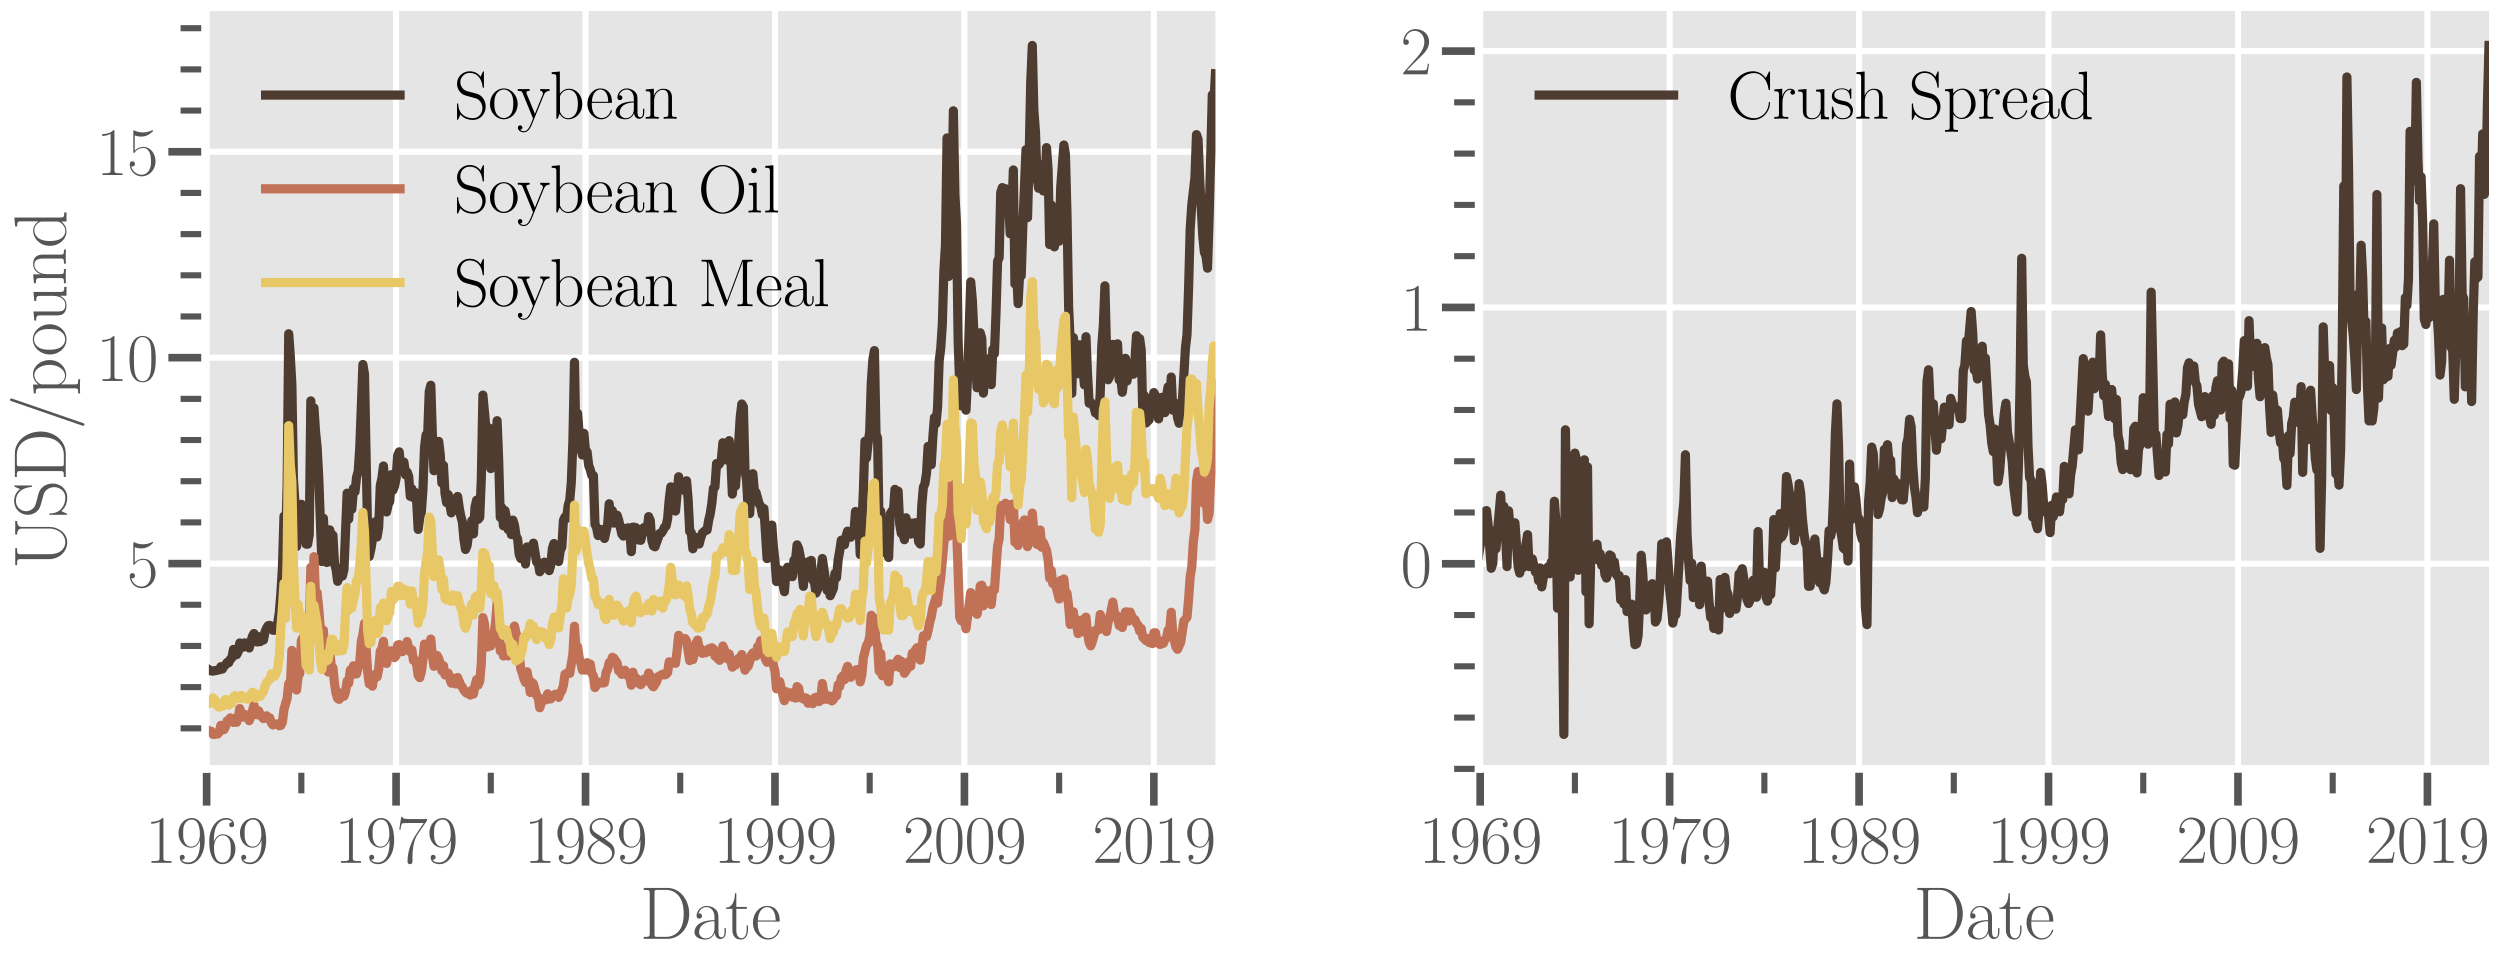 <?xml version="1.0" encoding="utf-8" standalone="no"?>
<!DOCTYPE svg PUBLIC "-//W3C//DTD SVG 1.1//EN"
  "http://www.w3.org/Graphics/SVG/1.1/DTD/svg11.dtd">
<svg xmlns:xlink="http://www.w3.org/1999/xlink" width="817.803pt" height="315.36pt" viewBox="0 0 817.803 315.36" xmlns="http://www.w3.org/2000/svg" version="1.1">
 <defs>
  <style type="text/css">*{stroke-linejoin: round; stroke-linecap: butt}</style>
 </defs>
 <g id="figure_1">
  <g id="patch_1">
   <path d="M 0 315.36 
L 817.803 315.36 
L 817.803 0 
L 0 0 
z
" style="fill: #ffffff"/>
  </g>
  <g id="axes_1">
   <g id="patch_2">
    <path d="M 67.073 251.521 
L 397.593 251.521 
L 397.593 3.6 
L 67.073 3.6 
z
" style="fill: #e5e5e5"/>
   </g>
   <g id="matplotlib.axis_1">
    <g id="xtick_1">
     <g id="line2d_1">
      <path d="M 67.589 251.521 
L 67.589 3.6 
" clip-path="url(#p3028f0f1b1)" style="fill: none; stroke: #ffffff; stroke-width: 2; stroke-linecap: square"/>
     </g>
     <g id="line2d_2">
      <defs>
       <path id="mede2d4ba31" d="M 0 0 
L 0 12 
" style="stroke: #555555; stroke-width: 2.5"/>
      </defs>
      <g>
       <use xlink:href="#mede2d4ba31" x="67.589" y="251.521" style="fill: #555555; stroke: #555555; stroke-width: 2.5"/>
      </g>
     </g>
     <g id="text_1">
      <!-- 1969 -->
      <g style="fill: #555555" transform="translate(47.485 282.242)scale(0.22 -0.22)">
       <defs>
        <path id="CMR17-31" d="M 1702 4058 
C 1702 4192 1696 4192 1606 4192 
C 1357 3916 979 3827 621 3827 
C 602 3827 570 3827 563 3808 
C 557 3795 557 3782 557 3648 
C 755 3648 1088 3686 1344 3839 
L 1344 461 
C 1344 236 1331 160 781 160 
L 589 160 
L 589 0 
C 896 0 1216 0 1523 0 
C 1830 0 2150 0 2458 0 
L 2458 160 
L 2266 160 
C 1715 160 1702 230 1702 458 
L 1702 4058 
z
" transform="scale(0.016)"/>
        <path id="CMR17-39" d="M 2253 1864 
C 2253 464 1670 31 1190 31 
C 1043 31 685 31 538 294 
C 704 268 826 357 826 518 
C 826 692 685 749 595 749 
C 538 749 365 723 365 506 
C 365 71 742 -128 1203 -128 
C 1939 -128 2688 674 2688 2073 
C 2688 3817 1971 4179 1485 4179 
C 851 4179 243 3628 243 2778 
C 243 1991 762 1408 1414 1408 
C 1952 1408 2189 1903 2253 2112 
L 2253 1864 
z
M 1427 1510 
C 1254 1510 1011 1542 813 1922 
C 678 2169 678 2461 678 2771 
C 678 3146 678 3405 858 3684 
C 947 3817 1114 4032 1485 4032 
C 2240 4032 2240 2885 2240 2632 
C 2240 2182 2035 1510 1427 1510 
z
" transform="scale(0.016)"/>
        <path id="CMR17-36" d="M 678 2176 
C 678 3690 1395 4032 1811 4032 
C 1946 4032 2272 4009 2400 3776 
C 2298 3776 2106 3776 2106 3553 
C 2106 3381 2246 3323 2336 3323 
C 2394 3323 2566 3348 2566 3560 
C 2566 3954 2246 4179 1805 4179 
C 1043 4179 243 3390 243 1984 
C 243 253 966 -128 1478 -128 
C 2099 -128 2688 427 2688 1283 
C 2688 2081 2170 2662 1517 2662 
C 1126 2662 838 2407 678 1960 
L 678 2176 
z
M 1478 25 
C 691 25 691 1200 691 1436 
C 691 1896 909 2560 1504 2560 
C 1613 2560 1926 2560 2138 2120 
C 2253 1870 2253 1609 2253 1289 
C 2253 944 2253 690 2118 434 
C 1978 171 1773 25 1478 25 
z
" transform="scale(0.016)"/>
       </defs>
       <use xlink:href="#CMR17-31" transform="scale(0.996)"/>
       <use xlink:href="#CMR17-39" transform="translate(45.69 0)scale(0.996)"/>
       <use xlink:href="#CMR17-36" transform="translate(91.381 0)scale(0.996)"/>
       <use xlink:href="#CMR17-39" transform="translate(137.071 0)scale(0.996)"/>
      </g>
     </g>
    </g>
    <g id="xtick_2">
     <g id="line2d_3">
      <path d="M 129.562 251.521 
L 129.562 3.6 
" clip-path="url(#p3028f0f1b1)" style="fill: none; stroke: #ffffff; stroke-width: 2; stroke-linecap: square"/>
     </g>
     <g id="line2d_4">
      <g>
       <use xlink:href="#mede2d4ba31" x="129.562" y="251.521" style="fill: #555555; stroke: #555555; stroke-width: 2.5"/>
      </g>
     </g>
     <g id="text_2">
      <!-- 1979 -->
      <g style="fill: #555555" transform="translate(109.458 282.242)scale(0.22 -0.22)">
       <defs>
        <path id="CMR17-37" d="M 2886 3941 
L 2886 4081 
L 1382 4081 
C 634 4081 621 4165 595 4288 
L 480 4288 
L 294 3094 
L 410 3094 
C 429 3215 474 3540 550 3661 
C 589 3712 1062 3712 1171 3712 
L 2579 3712 
L 1869 2661 
C 1395 1954 1069 999 1069 165 
C 1069 89 1069 -128 1299 -128 
C 1530 -128 1530 89 1530 171 
L 1530 465 
C 1530 1508 1709 2196 2003 2636 
L 2886 3941 
z
" transform="scale(0.016)"/>
       </defs>
       <use xlink:href="#CMR17-31" transform="scale(0.996)"/>
       <use xlink:href="#CMR17-39" transform="translate(45.69 0)scale(0.996)"/>
       <use xlink:href="#CMR17-37" transform="translate(91.381 0)scale(0.996)"/>
       <use xlink:href="#CMR17-39" transform="translate(137.071 0)scale(0.996)"/>
      </g>
     </g>
    </g>
    <g id="xtick_3">
     <g id="line2d_5">
      <path d="M 191.534 251.521 
L 191.534 3.6 
" clip-path="url(#p3028f0f1b1)" style="fill: none; stroke: #ffffff; stroke-width: 2; stroke-linecap: square"/>
     </g>
     <g id="line2d_6">
      <g>
       <use xlink:href="#mede2d4ba31" x="191.534" y="251.521" style="fill: #555555; stroke: #555555; stroke-width: 2.5"/>
      </g>
     </g>
     <g id="text_3">
      <!-- 1989 -->
      <g style="fill: #555555" transform="translate(171.431 282.242)scale(0.22 -0.22)">
       <defs>
        <path id="CMR17-38" d="M 1741 2264 
C 2144 2467 2554 2773 2554 3263 
C 2554 3841 1990 4179 1472 4179 
C 890 4179 378 3759 378 3180 
C 378 3021 416 2747 666 2505 
C 730 2442 998 2251 1171 2130 
C 883 1983 211 1634 211 934 
C 211 279 838 -128 1459 -128 
C 2144 -128 2720 362 2720 1010 
C 2720 1590 2330 1857 2074 2029 
L 1741 2264 
z
M 902 2822 
C 851 2854 595 3051 595 3351 
C 595 3739 998 4032 1459 4032 
C 1965 4032 2336 3676 2336 3262 
C 2336 2669 1670 2331 1638 2331 
C 1632 2331 1626 2331 1574 2370 
L 902 2822 
z
M 2080 1519 
C 2176 1449 2483 1240 2483 851 
C 2483 381 2010 25 1472 25 
C 890 25 448 438 448 940 
C 448 1443 838 1862 1280 2060 
L 2080 1519 
z
" transform="scale(0.016)"/>
       </defs>
       <use xlink:href="#CMR17-31" transform="scale(0.996)"/>
       <use xlink:href="#CMR17-39" transform="translate(45.69 0)scale(0.996)"/>
       <use xlink:href="#CMR17-38" transform="translate(91.381 0)scale(0.996)"/>
       <use xlink:href="#CMR17-39" transform="translate(137.071 0)scale(0.996)"/>
      </g>
     </g>
    </g>
    <g id="xtick_4">
     <g id="line2d_7">
      <path d="M 253.507 251.521 
L 253.507 3.6 
" clip-path="url(#p3028f0f1b1)" style="fill: none; stroke: #ffffff; stroke-width: 2; stroke-linecap: square"/>
     </g>
     <g id="line2d_8">
      <g>
       <use xlink:href="#mede2d4ba31" x="253.507" y="251.521" style="fill: #555555; stroke: #555555; stroke-width: 2.5"/>
      </g>
     </g>
     <g id="text_4">
      <!-- 1999 -->
      <g style="fill: #555555" transform="translate(233.403 282.242)scale(0.22 -0.22)">
       <use xlink:href="#CMR17-31" transform="scale(0.996)"/>
       <use xlink:href="#CMR17-39" transform="translate(45.69 0)scale(0.996)"/>
       <use xlink:href="#CMR17-39" transform="translate(91.381 0)scale(0.996)"/>
       <use xlink:href="#CMR17-39" transform="translate(137.071 0)scale(0.996)"/>
      </g>
     </g>
    </g>
    <g id="xtick_5">
     <g id="line2d_9">
      <path d="M 315.48 251.521 
L 315.48 3.6 
" clip-path="url(#p3028f0f1b1)" style="fill: none; stroke: #ffffff; stroke-width: 2; stroke-linecap: square"/>
     </g>
     <g id="line2d_10">
      <g>
       <use xlink:href="#mede2d4ba31" x="315.48" y="251.521" style="fill: #555555; stroke: #555555; stroke-width: 2.5"/>
      </g>
     </g>
     <g id="text_5">
      <!-- 2009 -->
      <g style="fill: #555555" transform="translate(295.376 282.242)scale(0.22 -0.22)">
       <defs>
        <path id="CMR17-32" d="M 2669 989 
L 2554 989 
C 2490 536 2438 459 2413 420 
C 2381 369 1920 369 1830 369 
L 602 369 
C 832 619 1280 1072 1824 1597 
C 2214 1967 2669 2402 2669 3035 
C 2669 3790 2067 4224 1395 4224 
C 691 4224 262 3604 262 3030 
C 262 2780 448 2748 525 2748 
C 589 2748 781 2787 781 3010 
C 781 3207 614 3264 525 3264 
C 486 3264 448 3258 422 3245 
C 544 3790 915 4058 1306 4058 
C 1862 4058 2227 3617 2227 3035 
C 2227 2479 1901 2000 1536 1584 
L 262 146 
L 262 0 
L 2515 0 
L 2669 989 
z
" transform="scale(0.016)"/>
        <path id="CMR17-30" d="M 2688 2025 
C 2688 2416 2682 3080 2413 3591 
C 2176 4039 1798 4198 1466 4198 
C 1158 4198 768 4058 525 3597 
C 269 3118 243 2524 243 2025 
C 243 1661 250 1106 448 619 
C 723 -39 1216 -128 1466 -128 
C 1760 -128 2208 -7 2470 600 
C 2662 1042 2688 1559 2688 2025 
z
M 1466 -26 
C 1056 -26 813 325 723 812 
C 653 1188 653 1738 653 2096 
C 653 2588 653 2997 736 3387 
C 858 3929 1216 4096 1466 4096 
C 1728 4096 2067 3923 2189 3400 
C 2272 3036 2278 2607 2278 2096 
C 2278 1680 2278 1169 2202 792 
C 2067 95 1690 -26 1466 -26 
z
" transform="scale(0.016)"/>
       </defs>
       <use xlink:href="#CMR17-32" transform="scale(0.996)"/>
       <use xlink:href="#CMR17-30" transform="translate(45.69 0)scale(0.996)"/>
       <use xlink:href="#CMR17-30" transform="translate(91.381 0)scale(0.996)"/>
       <use xlink:href="#CMR17-39" transform="translate(137.071 0)scale(0.996)"/>
      </g>
     </g>
    </g>
    <g id="xtick_6">
     <g id="line2d_11">
      <path d="M 377.452 251.521 
L 377.452 3.6 
" clip-path="url(#p3028f0f1b1)" style="fill: none; stroke: #ffffff; stroke-width: 2; stroke-linecap: square"/>
     </g>
     <g id="line2d_12">
      <g>
       <use xlink:href="#mede2d4ba31" x="377.452" y="251.521" style="fill: #555555; stroke: #555555; stroke-width: 2.5"/>
      </g>
     </g>
     <g id="text_6">
      <!-- 2019 -->
      <g style="fill: #555555" transform="translate(357.349 282.242)scale(0.22 -0.22)">
       <use xlink:href="#CMR17-32" transform="scale(0.996)"/>
       <use xlink:href="#CMR17-30" transform="translate(45.69 0)scale(0.996)"/>
       <use xlink:href="#CMR17-31" transform="translate(91.381 0)scale(0.996)"/>
       <use xlink:href="#CMR17-39" transform="translate(137.071 0)scale(0.996)"/>
      </g>
     </g>
    </g>
    <g id="xtick_7">
     <g id="line2d_13">
      <defs>
       <path id="m2c57842012" d="M 0 0 
L 0 8 
" style="stroke: #555555; stroke-width: 2"/>
      </defs>
      <g>
       <use xlink:href="#m2c57842012" x="98.575" y="251.521" style="fill: #555555; stroke: #555555; stroke-width: 2"/>
      </g>
     </g>
    </g>
    <g id="xtick_8">
     <g id="line2d_14">
      <g>
       <use xlink:href="#m2c57842012" x="160.548" y="251.521" style="fill: #555555; stroke: #555555; stroke-width: 2"/>
      </g>
     </g>
    </g>
    <g id="xtick_9">
     <g id="line2d_15">
      <g>
       <use xlink:href="#m2c57842012" x="222.521" y="251.521" style="fill: #555555; stroke: #555555; stroke-width: 2"/>
      </g>
     </g>
    </g>
    <g id="xtick_10">
     <g id="line2d_16">
      <g>
       <use xlink:href="#m2c57842012" x="284.493" y="251.521" style="fill: #555555; stroke: #555555; stroke-width: 2"/>
      </g>
     </g>
    </g>
    <g id="xtick_11">
     <g id="line2d_17">
      <g>
       <use xlink:href="#m2c57842012" x="346.466" y="251.521" style="fill: #555555; stroke: #555555; stroke-width: 2"/>
      </g>
     </g>
    </g>
    <g id="text_7">
     <!-- Date -->
     <g style="fill: #555555" transform="translate(209.311 307.109)scale(0.24 -0.24)">
      <defs>
       <path id="CMR17-44" d="M 333 4352 
L 333 4186 
C 774 4186 845 4186 845 3900 
L 845 452 
C 845 166 774 166 333 166 
L 333 0 
L 2368 0 
C 3398 0 4224 943 4224 2141 
C 4224 3346 3411 4352 2368 4352 
L 333 4352 
z
M 1523 166 
C 1267 166 1254 197 1254 414 
L 1254 3938 
C 1254 4155 1267 4186 1523 4186 
L 2240 4186 
C 2771 4186 3750 3874 3750 2141 
C 3750 1242 3488 879 3366 707 
C 3213 510 2848 166 2240 166 
L 1523 166 
z
" transform="scale(0.016)"/>
       <path id="CMR17-61" d="M 2304 1653 
C 2304 2072 2304 2294 2035 2543 
C 1798 2752 1523 2816 1306 2816 
C 800 2816 435 2407 435 1971 
C 435 1728 627 1728 666 1728 
C 749 1728 896 1778 896 1954 
C 896 2112 774 2181 666 2181 
C 640 2181 608 2174 589 2168 
C 723 2592 1069 2714 1293 2714 
C 1613 2714 1965 2429 1965 1885 
L 1965 1600 
C 1587 1600 1133 1549 774 1357 
C 371 1133 256 813 256 570 
C 256 77 832 -64 1171 -64 
C 1523 -64 1850 139 1990 511 
C 2003 233 2182 -18 2464 -18 
C 2598 -18 2938 70 2938 567 
L 2938 920 
L 2822 920 
L 2822 562 
C 2822 178 2650 128 2566 128 
C 2304 128 2304 458 2304 738 
L 2304 1653 
z
M 1965 870 
C 1965 317 1568 38 1216 38 
C 896 38 646 275 646 570 
C 646 761 730 1100 1101 1305 
C 1408 1478 1760 1504 1965 1504 
L 1965 870 
z
" transform="scale(0.016)"/>
       <path id="CMR17-74" d="M 966 2560 
L 1862 2560 
L 1862 2725 
L 966 2725 
L 966 3904 
L 851 3904 
C 838 3245 614 2668 70 2668 
L 70 2560 
L 627 2560 
L 627 771 
C 627 650 627 -64 1370 -64 
C 1747 -64 1965 306 1965 777 
L 1965 1140 
L 1850 1140 
L 1850 783 
C 1850 344 1677 51 1408 51 
C 1222 51 966 178 966 758 
L 966 2560 
z
" transform="scale(0.016)"/>
       <path id="CMR17-65" d="M 2438 1472 
C 2464 1498 2464 1511 2464 1576 
C 2464 2238 2118 2816 1389 2816 
C 710 2816 173 2169 173 1383 
C 173 551 781 -64 1459 -64 
C 2176 -64 2458 607 2458 740 
C 2458 784 2419 784 2406 784 
C 2362 784 2355 771 2330 696 
C 2189 265 1837 51 1504 51 
C 1229 51 954 203 781 480 
C 582 803 582 1176 582 1472 
L 2438 1472 
z
M 589 1568 
C 634 2505 1126 2714 1382 2714 
C 1818 2714 2112 2297 2118 1568 
L 589 1568 
z
" transform="scale(0.016)"/>
      </defs>
      <use xlink:href="#CMR17-44" transform="scale(0.996)"/>
      <use xlink:href="#CMR17-61" transform="translate(70.394 0)scale(0.996)"/>
      <use xlink:href="#CMR17-74" transform="translate(116.084 0)scale(0.996)"/>
      <use xlink:href="#CMR17-65" transform="translate(151.365 0)scale(0.996)"/>
     </g>
    </g>
   </g>
   <g id="matplotlib.axis_2">
    <g id="ytick_1">
     <g id="line2d_18">
      <path d="M 67.073 184.362 
L 397.593 184.362 
" clip-path="url(#p3028f0f1b1)" style="fill: none; stroke: #ffffff; stroke-width: 2; stroke-linecap: square"/>
     </g>
     <g id="line2d_19">
      <defs>
       <path id="m9584dda7ac" d="M 0 0 
L -12 0 
" style="stroke: #555555; stroke-width: 2.5"/>
      </defs>
      <g>
       <use xlink:href="#m9584dda7ac" x="67.073" y="184.362" style="fill: #555555; stroke: #555555; stroke-width: 2.5"/>
      </g>
     </g>
     <g id="text_8">
      <!-- $\mathdefault{5}$ -->
      <g style="fill: #555555" transform="translate(41.521 191.972)scale(0.22 -0.22)">
       <defs>
        <path id="CMR17-35" d="M 730 3692 
C 794 3666 1056 3584 1325 3584 
C 1920 3584 2246 3911 2432 4100 
C 2432 4157 2432 4192 2394 4192 
C 2387 4192 2374 4192 2323 4163 
C 2099 4058 1837 3973 1517 3973 
C 1325 3973 1037 3999 723 4139 
C 653 4171 640 4171 634 4171 
C 602 4171 595 4164 595 4037 
L 595 2203 
C 595 2089 595 2057 659 2057 
C 691 2057 704 2070 736 2114 
C 941 2401 1222 2522 1542 2522 
C 1766 2522 2246 2382 2246 1289 
C 2246 1085 2246 715 2054 421 
C 1894 159 1645 25 1370 25 
C 947 25 518 320 403 814 
C 429 807 480 795 506 795 
C 589 795 749 840 749 1038 
C 749 1210 627 1280 506 1280 
C 358 1280 262 1190 262 1011 
C 262 454 704 -128 1382 -128 
C 2042 -128 2669 440 2669 1264 
C 2669 2030 2170 2624 1549 2624 
C 1222 2624 947 2503 730 2274 
L 730 3692 
z
" transform="scale(0.016)"/>
       </defs>
       <use xlink:href="#CMR17-35" transform="scale(0.996)"/>
      </g>
     </g>
    </g>
    <g id="ytick_2">
     <g id="line2d_20">
      <path d="M 67.073 117.001 
L 397.593 117.001 
" clip-path="url(#p3028f0f1b1)" style="fill: none; stroke: #ffffff; stroke-width: 2; stroke-linecap: square"/>
     </g>
     <g id="line2d_21">
      <g>
       <use xlink:href="#m9584dda7ac" x="67.073" y="117.001" style="fill: #555555; stroke: #555555; stroke-width: 2.5"/>
      </g>
     </g>
     <g id="text_9">
      <!-- $\mathdefault{10}$ -->
      <g style="fill: #555555" transform="translate(31.469 124.611)scale(0.22 -0.22)">
       <use xlink:href="#CMR17-31" transform="scale(0.996)"/>
       <use xlink:href="#CMR17-30" transform="translate(45.69 0)scale(0.996)"/>
      </g>
     </g>
    </g>
    <g id="ytick_3">
     <g id="line2d_22">
      <path d="M 67.073 49.641 
L 397.593 49.641 
" clip-path="url(#p3028f0f1b1)" style="fill: none; stroke: #ffffff; stroke-width: 2; stroke-linecap: square"/>
     </g>
     <g id="line2d_23">
      <g>
       <use xlink:href="#m9584dda7ac" x="67.073" y="49.641" style="fill: #555555; stroke: #555555; stroke-width: 2.5"/>
      </g>
     </g>
     <g id="text_10">
      <!-- $\mathdefault{15}$ -->
      <g style="fill: #555555" transform="translate(31.469 57.251)scale(0.22 -0.22)">
       <use xlink:href="#CMR17-31" transform="scale(0.996)"/>
       <use xlink:href="#CMR17-35" transform="translate(45.69 0)scale(0.996)"/>
      </g>
     </g>
    </g>
    <g id="ytick_4">
     <g id="line2d_24">
      <defs>
       <path id="m2b95b24548" d="M 0 0 
L -8 0 
" style="stroke: #555555; stroke-width: 2"/>
      </defs>
      <g>
       <use xlink:href="#m2b95b24548" x="67.073" y="238.25" style="fill: #555555; stroke: #555555; stroke-width: 2"/>
      </g>
     </g>
    </g>
    <g id="ytick_5">
     <g id="line2d_25">
      <g>
       <use xlink:href="#m2b95b24548" x="67.073" y="224.778" style="fill: #555555; stroke: #555555; stroke-width: 2"/>
      </g>
     </g>
    </g>
    <g id="ytick_6">
     <g id="line2d_26">
      <g>
       <use xlink:href="#m2b95b24548" x="67.073" y="211.306" style="fill: #555555; stroke: #555555; stroke-width: 2"/>
      </g>
     </g>
    </g>
    <g id="ytick_7">
     <g id="line2d_27">
      <g>
       <use xlink:href="#m2b95b24548" x="67.073" y="197.834" style="fill: #555555; stroke: #555555; stroke-width: 2"/>
      </g>
     </g>
    </g>
    <g id="ytick_8">
     <g id="line2d_28">
      <g>
       <use xlink:href="#m2b95b24548" x="67.073" y="170.889" style="fill: #555555; stroke: #555555; stroke-width: 2"/>
      </g>
     </g>
    </g>
    <g id="ytick_9">
     <g id="line2d_29">
      <g>
       <use xlink:href="#m2b95b24548" x="67.073" y="157.417" style="fill: #555555; stroke: #555555; stroke-width: 2"/>
      </g>
     </g>
    </g>
    <g id="ytick_10">
     <g id="line2d_30">
      <g>
       <use xlink:href="#m2b95b24548" x="67.073" y="143.945" style="fill: #555555; stroke: #555555; stroke-width: 2"/>
      </g>
     </g>
    </g>
    <g id="ytick_11">
     <g id="line2d_31">
      <g>
       <use xlink:href="#m2b95b24548" x="67.073" y="130.473" style="fill: #555555; stroke: #555555; stroke-width: 2"/>
      </g>
     </g>
    </g>
    <g id="ytick_12">
     <g id="line2d_32">
      <g>
       <use xlink:href="#m2b95b24548" x="67.073" y="103.529" style="fill: #555555; stroke: #555555; stroke-width: 2"/>
      </g>
     </g>
    </g>
    <g id="ytick_13">
     <g id="line2d_33">
      <g>
       <use xlink:href="#m2b95b24548" x="67.073" y="90.057" style="fill: #555555; stroke: #555555; stroke-width: 2"/>
      </g>
     </g>
    </g>
    <g id="ytick_14">
     <g id="line2d_34">
      <g>
       <use xlink:href="#m2b95b24548" x="67.073" y="76.585" style="fill: #555555; stroke: #555555; stroke-width: 2"/>
      </g>
     </g>
    </g>
    <g id="ytick_15">
     <g id="line2d_35">
      <g>
       <use xlink:href="#m2b95b24548" x="67.073" y="63.113" style="fill: #555555; stroke: #555555; stroke-width: 2"/>
      </g>
     </g>
    </g>
    <g id="ytick_16">
     <g id="line2d_36">
      <g>
       <use xlink:href="#m2b95b24548" x="67.073" y="36.169" style="fill: #555555; stroke: #555555; stroke-width: 2"/>
      </g>
     </g>
    </g>
    <g id="ytick_17">
     <g id="line2d_37">
      <g>
       <use xlink:href="#m2b95b24548" x="67.073" y="22.696" style="fill: #555555; stroke: #555555; stroke-width: 2"/>
      </g>
     </g>
    </g>
    <g id="ytick_18">
     <g id="line2d_38">
      <g>
       <use xlink:href="#m2b95b24548" x="67.073" y="9.224" style="fill: #555555; stroke: #555555; stroke-width: 2"/>
      </g>
     </g>
    </g>
    <g id="text_11">
     <!-- USD/pound -->
     <g style="fill: #555555" transform="translate(21.511 186.112)rotate(-90)scale(0.24 -0.24)">
      <defs>
       <path id="CMR17-55" d="M 3456 1433 
C 3456 579 2899 38 2291 38 
C 1965 38 1670 210 1491 477 
C 1286 783 1261 1178 1261 1401 
L 1261 3874 
C 1261 4160 1331 4160 1773 4160 
L 1773 4320 
C 1587 4320 1248 4320 1050 4320 
C 851 4320 512 4320 326 4320 
L 326 4160 
C 768 4160 838 4160 838 3874 
L 838 1433 
C 838 516 1536 -128 2278 -128 
C 3110 -128 3590 719 3590 1344 
L 3590 3766 
C 3590 4122 3917 4160 4102 4160 
L 4102 4326 
C 3955 4320 3686 4320 3526 4320 
C 3366 4320 3091 4320 2944 4326 
L 2944 4160 
C 3456 4160 3456 3861 3456 3702 
L 3456 1433 
z
" transform="scale(0.016)"/>
       <path id="CMR17-53" d="M 2803 4290 
C 2803 4404 2797 4411 2758 4411 
C 2720 4411 2707 4385 2682 4328 
L 2490 3907 
C 2246 4257 1875 4416 1472 4416 
C 819 4416 294 3901 294 3253 
C 294 3056 339 2776 557 2510 
C 794 2218 1018 2167 1530 2033 
C 1722 1982 2042 1899 2106 1874 
C 2470 1722 2662 1341 2662 985 
C 2662 527 2336 38 1779 38 
C 1094 38 454 419 410 1311 
C 403 1413 397 1419 352 1419 
C 301 1419 294 1413 294 1285 
L 294 -1 
C 294 -115 301 -122 339 -122 
C 384 -122 397 -90 486 108 
C 493 127 493 140 614 381 
C 934 -39 1472 -128 1779 -128 
C 2477 -128 2970 451 2970 1124 
C 2970 1454 2848 1708 2778 1823 
C 2509 2230 2221 2306 1914 2382 
C 1869 2402 1856 2402 1498 2490 
C 1152 2579 1005 2624 845 2796 
C 666 2992 602 3196 602 3399 
C 602 3812 934 4263 1478 4263 
C 2157 4263 2579 3786 2675 2993 
C 2694 2878 2701 2872 2746 2872 
C 2803 2872 2803 2891 2803 2999 
L 2803 4290 
z
" transform="scale(0.016)"/>
       <path id="CMR17-2f" d="M 2605 4545 
C 2637 4627 2637 4640 2637 4653 
C 2637 4729 2579 4768 2528 4768 
C 2451 4768 2426 4717 2400 4640 
L 326 -1377 
C 294 -1460 294 -1473 294 -1486 
C 294 -1562 352 -1600 403 -1600 
C 480 -1600 506 -1549 531 -1473 
L 2605 4545 
z
" transform="scale(0.016)"/>
       <path id="CMR17-70" d="M 1408 -1063 
C 998 -1063 973 -1037 973 -789 
L 973 402 
C 1158 134 1427 -38 1766 -38 
C 2406 -38 3053 523 3053 1388 
C 3053 2191 2496 2802 1837 2802 
C 1453 2802 1139 2592 960 2338 
L 960 2802 
L 198 2732 
L 198 2567 
C 576 2567 634 2528 634 2223 
L 634 -789 
C 634 -1031 608 -1063 198 -1063 
L 198 -1228 
C 352 -1216 634 -1216 800 -1216 
C 966 -1216 1254 -1216 1408 -1228 
L 1408 -1063 
z
M 973 2012 
C 973 2102 973 2235 1222 2471 
C 1254 2497 1472 2688 1792 2688 
C 2259 2688 2643 2108 2643 1382 
C 2643 656 2234 64 1728 64 
C 1498 64 1248 172 1056 472 
C 973 612 973 650 973 752 
L 973 2012 
z
" transform="scale(0.016)"/>
       <path id="CMR17-6f" d="M 2758 1356 
C 2758 2176 2163 2816 1466 2816 
C 768 2816 173 2176 173 1356 
C 173 551 768 -64 1466 -64 
C 2163 -64 2758 551 2758 1356 
z
M 1466 51 
C 1165 51 909 230 762 480 
C 602 767 582 1126 582 1408 
C 582 1677 595 2010 762 2298 
C 890 2509 1139 2714 1466 2714 
C 1754 2714 1997 2554 2150 2330 
C 2349 2029 2349 1607 2349 1408 
C 2349 1158 2336 775 2163 467 
C 1984 173 1709 51 1466 51 
z
" transform="scale(0.016)"/>
       <path id="CMR17-75" d="M 1882 2693 
L 1882 2528 
C 2259 2528 2317 2489 2317 2186 
L 2317 1032 
C 2317 500 2029 38 1555 38 
C 1030 38 986 348 986 678 
L 986 2763 
L 211 2693 
L 211 2528 
C 467 2528 640 2528 646 2274 
L 646 1058 
C 646 633 646 361 813 183 
C 896 101 1056 -64 1517 -64 
C 2061 -64 2272 377 2323 506 
L 2330 506 
L 2330 -63 
L 3091 -63 
L 3091 128 
C 2714 128 2656 166 2656 473 
L 2656 2763 
L 1882 2693 
z
" transform="scale(0.016)"/>
       <path id="CMR17-6e" d="M 2656 1933 
C 2656 2259 2592 2790 1837 2790 
C 1331 2790 1069 2400 973 2144 
L 966 2144 
L 966 2790 
L 211 2720 
L 211 2554 
C 589 2554 646 2515 646 2208 
L 646 428 
C 646 184 621 153 211 153 
L 211 -13 
C 365 0 646 0 813 0 
C 979 0 1267 0 1421 -13 
L 1421 153 
C 1011 153 986 178 986 428 
L 986 1658 
C 986 2247 1344 2688 1792 2688 
C 2266 2688 2317 2266 2317 1958 
L 2317 428 
C 2317 184 2291 153 1882 153 
L 1882 -13 
C 2035 0 2317 0 2483 0 
C 2650 0 2938 0 3091 -13 
L 3091 153 
C 2682 153 2656 178 2656 428 
L 2656 1933 
z
" transform="scale(0.016)"/>
       <path id="CMR17-64" d="M 1869 4326 
L 1869 4160 
C 2246 4160 2304 4122 2304 3820 
L 2304 2345 
C 2278 2377 2016 2790 1498 2790 
C 845 2790 211 2208 211 1364 
C 211 525 806 -64 1434 -64 
C 1978 -64 2259 337 2291 380 
L 2291 -63 
L 3066 -63 
L 3066 128 
C 2688 128 2630 166 2630 473 
L 2630 4396 
L 1869 4326 
z
M 2291 755 
C 2291 563 2176 390 2029 262 
C 1811 70 1594 38 1472 38 
C 1286 38 621 134 621 1356 
C 621 2612 1363 2688 1530 2688 
C 1824 2688 2061 2522 2208 2291 
C 2291 2157 2291 2138 2291 2023 
L 2291 755 
z
" transform="scale(0.016)"/>
      </defs>
      <use xlink:href="#CMR17-55" transform="scale(0.996)"/>
      <use xlink:href="#CMR17-53" transform="translate(69.072 0)scale(0.996)"/>
      <use xlink:href="#CMR17-44" transform="translate(119.968 0)scale(0.996)"/>
      <use xlink:href="#CMR17-2f" transform="translate(190.361 0)scale(0.996)"/>
      <use xlink:href="#CMR17-70" transform="translate(236.052 0)scale(0.996)"/>
      <use xlink:href="#CMR17-6f" transform="translate(289.55 0)scale(0.996)"/>
      <use xlink:href="#CMR17-75" transform="translate(335.24 0)scale(0.996)"/>
      <use xlink:href="#CMR17-6e" transform="translate(386.135 0)scale(0.996)"/>
      <use xlink:href="#CMR17-64" transform="translate(437.031 0)scale(0.996)"/>
     </g>
    </g>
   </g>
   <g id="line2d_39">
    <path d="M 67.073 218.496 
L 67.589 218.614 
L 68.105 218.866 
L 68.622 219.423 
L 69.138 219.423 
L 69.655 219.557 
L 70.171 219.355 
L 70.688 219.371 
L 71.204 219.187 
L 71.721 219.136 
L 72.237 218.092 
L 72.753 218.866 
L 73.27 217.937 
L 73.786 217.485 
L 74.303 216.697 
L 74.819 216.796 
L 75.336 215.657 
L 75.852 215.213 
L 76.369 212.437 
L 76.885 213.556 
L 77.401 214.162 
L 77.918 213.192 
L 78.434 210.329 
L 78.951 211.44 
L 79.467 211.73 
L 79.984 210.311 
L 80.5 210.369 
L 81.533 211.966 
L 82.566 208.153 
L 83.082 207.237 
L 83.599 209.298 
L 84.115 209.992 
L 84.632 208.281 
L 85.148 209.891 
L 85.664 209.17 
L 86.181 209.368 
L 86.697 206.698 
L 87.214 205.445 
L 87.73 204.664 
L 88.247 204.57 
L 88.763 204.832 
L 89.279 206.17 
L 89.796 206.18 
L 90.312 204.89 
L 90.829 203.93 
L 91.345 200.595 
L 91.862 194.27 
L 92.378 185.659 
L 92.895 168.855 
L 93.411 179.141 
L 93.927 158.455 
L 94.444 109.187 
L 94.96 116.462 
L 95.477 125.758 
L 95.993 156.771 
L 96.51 164.827 
L 97.026 178.784 
L 97.543 170.553 
L 98.059 172.951 
L 98.575 164.962 
L 99.092 167.474 
L 99.608 168.7 
L 100.125 177.996 
L 100.641 178.03 
L 101.158 174.938 
L 101.674 131.147 
L 102.19 152.945 
L 102.707 133.437 
L 103.223 141.291 
L 103.74 146.303 
L 104.256 155.895 
L 105.289 183.708 
L 105.806 169.542 
L 106.322 179.613 
L 106.838 183.991 
L 107.355 183.863 
L 107.871 173.328 
L 108.388 175.241 
L 108.904 175.099 
L 109.421 184.213 
L 109.937 186.315 
L 110.453 190.161 
L 110.97 188.74 
L 111.486 186.416 
L 112.003 188.437 
L 112.519 186.328 
L 113.552 161.324 
L 114.069 169.825 
L 114.585 161.311 
L 115.101 166.578 
L 115.618 159.761 
L 116.134 160.853 
L 116.651 156.03 
L 117.167 154.251 
L 117.684 146.491 
L 118.716 119.237 
L 119.233 122.39 
L 120.266 174.796 
L 120.782 182.031 
L 121.299 179.747 
L 121.815 176.635 
L 122.332 172.809 
L 122.848 170.627 
L 123.364 175.638 
L 123.881 172.432 
L 124.397 158.832 
L 124.914 156.555 
L 125.43 152.433 
L 126.463 167.481 
L 126.98 165.029 
L 127.496 164.019 
L 128.012 155.282 
L 128.529 160.381 
L 129.045 159.074 
L 129.562 156.609 
L 130.078 148.977 
L 130.595 147.818 
L 131.111 153.187 
L 132.144 151.18 
L 132.66 155.329 
L 133.177 154.413 
L 133.693 155.767 
L 134.21 162.375 
L 134.726 159.876 
L 135.243 162.799 
L 135.759 161.055 
L 136.275 163.796 
L 136.792 173.18 
L 137.308 169.367 
L 137.825 167.69 
L 138.341 160.408 
L 138.858 146.411 
L 139.374 142.254 
L 139.89 142.463 
L 140.407 128.102 
L 140.923 126.027 
L 141.44 142.261 
L 141.956 153.982 
L 142.989 146.168 
L 143.506 144.39 
L 144.022 148.694 
L 144.538 157.997 
L 145.055 152.237 
L 145.571 161.419 
L 146.088 164.423 
L 146.604 161.796 
L 147.637 167.777 
L 148.154 163.244 
L 148.67 166.888 
L 149.186 165.501 
L 149.703 162.409 
L 150.219 166.073 
L 150.736 168.862 
L 151.252 170.674 
L 151.769 176.501 
L 152.285 179.747 
L 152.801 178.4 
L 153.318 174.46 
L 153.834 174.729 
L 154.351 170.283 
L 154.867 174.648 
L 155.384 165.905 
L 155.9 163.635 
L 156.417 169.879 
L 156.933 169.246 
L 157.449 156.542 
L 157.966 129.247 
L 158.999 140.335 
L 159.515 144.417 
L 160.032 140.025 
L 160.548 153.275 
L 161.581 145.427 
L 162.097 146.613 
L 162.614 137.613 
L 163.13 150.446 
L 163.647 169.239 
L 164.163 166.053 
L 164.68 172.001 
L 165.196 167.036 
L 165.712 169.677 
L 166.229 173.227 
L 166.745 170.721 
L 167.262 174.857 
L 167.778 170.148 
L 168.295 171.806 
L 168.811 175.268 
L 169.327 176.366 
L 169.844 181.391 
L 170.36 182.684 
L 170.877 182.644 
L 171.393 180.973 
L 171.91 184.496 
L 172.426 178.912 
L 172.943 179.916 
L 173.459 180.428 
L 173.975 178.771 
L 174.492 177.679 
L 175.525 183.843 
L 176.041 183.93 
L 176.558 187.036 
L 177.074 186.18 
L 177.591 184.409 
L 178.107 183.89 
L 178.623 185.177 
L 179.14 184.328 
L 179.656 186.665 
L 180.173 184.833 
L 180.689 179.444 
L 181.206 177.794 
L 181.722 178.885 
L 182.238 180.859 
L 182.755 183.695 
L 183.271 180.05 
L 183.788 179 
L 184.304 170.182 
L 184.821 169.111 
L 185.337 169.61 
L 185.854 165.339 
L 186.37 163.682 
L 186.886 157.862 
L 187.403 144.215 
L 187.919 118.51 
L 188.436 146.909 
L 188.952 135.202 
L 189.469 142.194 
L 190.501 148.829 
L 191.018 141.743 
L 191.534 147.616 
L 192.051 147.812 
L 192.567 152.264 
L 193.084 153.632 
L 193.6 155.531 
L 194.117 155.558 
L 194.633 171.523 
L 195.149 172.56 
L 195.666 175.2 
L 196.182 174.998 
L 196.699 173.213 
L 197.215 173.665 
L 197.732 176.144 
L 198.765 171.563 
L 199.281 164.787 
L 199.797 169.913 
L 200.314 167.023 
L 200.83 171.118 
L 201.347 169.381 
L 201.863 168.532 
L 202.38 170.108 
L 203.412 174.695 
L 203.929 175.369 
L 204.445 172.836 
L 204.962 174.291 
L 205.478 172.654 
L 205.995 173.348 
L 206.511 180.455 
L 207.028 172.425 
L 207.544 172.472 
L 208.06 172.641 
L 208.577 175.578 
L 209.093 176.682 
L 209.61 176.743 
L 210.643 172.58 
L 211.159 172.472 
L 211.675 173.712 
L 212.192 169.003 
L 212.708 170.249 
L 213.225 176.824 
L 213.741 178.582 
L 214.258 178.872 
L 215.807 174.507 
L 216.323 174.392 
L 216.84 173.658 
L 217.356 172.472 
L 217.873 172.136 
L 218.389 169.744 
L 218.906 163.547 
L 219.422 159.263 
L 219.938 162.442 
L 220.455 166.881 
L 220.971 167.178 
L 222.004 155.956 
L 222.521 159.202 
L 223.037 159.782 
L 223.554 159.876 
L 224.07 160.563 
L 224.586 157.283 
L 225.103 163.412 
L 225.619 173.86 
L 226.136 174.23 
L 226.652 179.512 
L 227.169 177.403 
L 227.685 175.807 
L 228.202 176.366 
L 228.718 177.962 
L 229.234 175.908 
L 229.751 174.392 
L 230.784 173.483 
L 231.3 173.382 
L 231.817 170.209 
L 232.333 168.047 
L 232.849 164.692 
L 233.366 159.755 
L 233.882 159.27 
L 234.399 151.645 
L 234.915 152.197 
L 235.432 151.624 
L 235.948 150.547 
L 236.465 144.828 
L 236.981 145.528 
L 237.497 147.65 
L 238.014 150.58 
L 238.53 144.147 
L 239.047 149.604 
L 239.563 161.627 
L 240.08 155.7 
L 240.596 158.994 
L 241.629 144.915 
L 242.145 136.435 
L 242.662 132.157 
L 243.178 133.1 
L 243.695 153.537 
L 244.211 157.202 
L 244.728 166.363 
L 245.244 167.993 
L 245.76 158.071 
L 246.277 154.959 
L 246.793 160.772 
L 247.31 161.088 
L 248.343 164.827 
L 248.859 165.629 
L 249.376 168.397 
L 249.892 166.363 
L 250.925 182.725 
L 251.441 181.566 
L 251.958 175.43 
L 252.474 171.765 
L 252.991 178.899 
L 253.507 183.452 
L 254.023 190.242 
L 254.54 186.551 
L 255.056 186.45 
L 255.573 189.515 
L 256.089 191.084 
L 256.606 193.563 
L 257.122 186.773 
L 257.639 185.54 
L 258.155 187.016 
L 258.671 187.561 
L 259.188 188.652 
L 259.704 183.284 
L 260.221 183.142 
L 260.737 178.232 
L 261.254 179.417 
L 261.77 182.004 
L 262.803 191.798 
L 263.319 183.964 
L 263.836 185.641 
L 264.352 188.652 
L 264.869 183.553 
L 265.385 183.324 
L 265.902 189.818 
L 266.418 190.384 
L 266.934 193.994 
L 267.451 192.815 
L 267.967 190.963 
L 268.484 187.608 
L 269 182.698 
L 270.55 193.105 
L 271.066 191.839 
L 271.582 194.87 
L 272.615 192.532 
L 273.132 187.561 
L 273.648 188.962 
L 274.165 183.183 
L 274.681 180.279 
L 275.197 176.723 
L 275.714 177.949 
L 276.23 178.198 
L 276.747 175.436 
L 277.263 173.752 
L 277.78 175.483 
L 278.296 175.739 
L 278.813 174.204 
L 279.329 174.325 
L 279.845 167.319 
L 280.362 167.589 
L 280.878 168.781 
L 281.395 181.411 
L 281.911 172.21 
L 282.428 160.482 
L 282.944 144.343 
L 283.46 149.839 
L 283.977 144.888 
L 284.493 141.318 
L 285.01 125.286 
L 285.526 117.675 
L 286.043 114.684 
L 286.559 142.059 
L 287.076 143.326 
L 287.592 173.651 
L 288.108 167.218 
L 288.625 180.724 
L 289.141 180.01 
L 289.658 179.68 
L 290.174 177.982 
L 290.691 182.374 
L 291.207 168.101 
L 291.723 167.185 
L 292.24 167.542 
L 292.756 160.078 
L 293.273 163.46 
L 293.789 160.657 
L 294.306 171.381 
L 294.822 174.493 
L 295.339 174.426 
L 295.855 176.548 
L 296.371 169.381 
L 296.888 171.664 
L 297.404 172.068 
L 297.921 174.729 
L 298.437 171.125 
L 298.954 173.651 
L 299.47 170.977 
L 299.987 173.005 
L 300.503 177.215 
L 301.019 177.962 
L 301.536 165.305 
L 302.052 159.371 
L 302.569 158.158 
L 303.085 154.79 
L 303.602 146.013 
L 304.634 152.015 
L 305.151 143.103 
L 305.667 136.589 
L 306.184 138.583 
L 306.7 133.221 
L 307.217 118.18 
L 307.733 113.956 
L 308.25 106.223 
L 308.766 88.548 
L 309.282 80.02 
L 309.799 45.114 
L 310.315 90.427 
L 310.832 75.029 
L 311.348 68.03 
L 311.865 36.249 
L 312.381 63.847 
L 312.897 73.136 
L 313.414 110.939 
L 313.93 126.236 
L 314.447 132.763 
L 314.963 119.904 
L 315.48 119.695 
L 315.996 134.178 
L 316.513 123.468 
L 317.545 92.212 
L 318.062 98.053 
L 318.578 108.648 
L 319.095 116.516 
L 319.611 126.836 
L 320.128 120.127 
L 320.644 108.85 
L 321.161 110.703 
L 321.677 128.587 
L 322.193 122.525 
L 322.71 124.95 
L 323.226 117.392 
L 323.743 125.387 
L 324.259 125.825 
L 324.776 114.293 
L 325.292 115.708 
L 325.808 102.62 
L 326.325 85.476 
L 326.841 84.264 
L 327.358 62.958 
L 327.874 61.361 
L 328.391 68.064 
L 328.907 61.732 
L 329.94 66.346 
L 330.456 76.47 
L 330.973 69.896 
L 331.489 55.595 
L 332.006 92.886 
L 332.522 87.996 
L 333.039 99.319 
L 333.555 89.262 
L 334.071 90.192 
L 334.588 74.066 
L 335.621 48.967 
L 336.137 71.196 
L 336.654 51.264 
L 337.17 26.792 
L 337.687 14.869 
L 338.203 36.034 
L 338.719 43.12 
L 339.236 57.892 
L 339.752 61.584 
L 340.269 53.884 
L 340.785 55.481 
L 341.302 62.473 
L 341.818 61.395 
L 342.334 48.293 
L 342.851 55.339 
L 343.367 80.007 
L 343.884 67.047 
L 344.4 78.909 
L 344.917 80.754 
L 345.433 71.667 
L 345.95 77.056 
L 346.466 78.909 
L 346.982 61.22 
L 348.015 47.438 
L 348.532 50.55 
L 349.048 70.671 
L 349.565 100.201 
L 350.081 111.976 
L 350.598 128.688 
L 351.114 110.44 
L 351.63 114.846 
L 352.147 113.997 
L 352.663 122.255 
L 353.18 112.784 
L 353.696 120.605 
L 354.213 120.167 
L 354.729 125.893 
L 355.245 110.15 
L 355.762 122.558 
L 356.278 131.888 
L 356.795 131.551 
L 357.311 132.447 
L 357.828 133.033 
L 358.344 135.101 
L 358.861 132.864 
L 359.377 135.943 
L 359.893 129.025 
L 360.41 113.229 
L 360.926 106.425 
L 361.443 93.506 
L 361.959 113.97 
L 362.476 124.222 
L 362.992 123.198 
L 363.508 115.674 
L 364.025 112.656 
L 364.541 116.664 
L 365.058 113.7 
L 365.574 112.474 
L 366.091 124.276 
L 366.607 123.191 
L 367.124 128.318 
L 367.64 124.269 
L 368.156 117.203 
L 368.673 124.62 
L 369.189 121.278 
L 369.706 119.352 
L 370.222 118.921 
L 370.739 122.424 
L 371.255 117.574 
L 371.772 109.807 
L 372.288 110.972 
L 372.804 110.757 
L 373.321 114.509 
L 373.837 135.525 
L 374.354 129.429 
L 374.87 138.368 
L 375.903 137.317 
L 376.419 131.18 
L 376.936 131.484 
L 377.452 128.419 
L 377.969 129.436 
L 378.485 132.595 
L 379.002 137.014 
L 380.035 129.995 
L 380.551 134.784 
L 381.067 134.973 
L 381.584 129.665 
L 382.1 126.546 
L 382.617 133.605 
L 383.133 123.333 
L 383.65 134.178 
L 384.166 131.699 
L 384.682 132.359 
L 385.199 136.637 
L 385.715 138.455 
L 386.232 133.188 
L 386.748 131.591 
L 387.781 113.835 
L 388.298 109.416 
L 388.814 94.301 
L 389.33 74.988 
L 389.847 67.154 
L 390.88 58.162 
L 391.396 44.036 
L 391.913 45.532 
L 392.429 58.532 
L 393.462 77.427 
L 393.978 82.513 
L 394.495 83.759 
L 395.011 87.733 
L 395.528 71.58 
L 396.561 31.015 
L 397.077 33.71 
L 397.593 24.118 
L 397.593 24.118 
" clip-path="url(#p3028f0f1b1)" style="fill: none; stroke: #4d3c2f; stroke-width: 3; stroke-linecap: square"/>
   </g>
   <g id="line2d_40">
    <path d="M 67.073 239.407 
L 68.105 238.874 
L 68.622 239.348 
L 69.138 239.229 
L 69.655 240.207 
L 70.171 240.252 
L 70.688 240.074 
L 71.204 240.104 
L 71.721 239.496 
L 72.237 237.273 
L 72.753 238.755 
L 73.27 238.681 
L 73.786 237.614 
L 74.303 235.776 
L 74.819 236.147 
L 75.336 234.828 
L 75.852 235.213 
L 76.369 236.325 
L 76.885 234.961 
L 77.401 236.28 
L 77.918 234.695 
L 78.434 231.79 
L 78.951 233.553 
L 79.467 234.606 
L 79.984 233.687 
L 80.5 233.909 
L 81.016 234.354 
L 81.533 235.747 
L 82.049 234.472 
L 83.082 230.723 
L 83.599 232.753 
L 84.115 233.82 
L 84.632 232.531 
L 85.148 233.88 
L 86.181 235.065 
L 86.697 234.932 
L 87.214 234.146 
L 87.73 234.932 
L 88.247 234.813 
L 88.763 236.488 
L 89.279 237.155 
L 89.796 236.843 
L 90.829 236.814 
L 91.345 237.407 
L 91.862 237.303 
L 92.378 236.221 
L 92.895 232.057 
L 93.927 228.411 
L 94.444 223.639 
L 94.96 225.166 
L 95.477 212.762 
L 95.993 222.75 
L 96.51 220.616 
L 97.026 225.714 
L 97.543 221.046 
L 98.059 220.35 
L 98.575 209.531 
L 99.092 208.539 
L 99.608 212.673 
L 100.125 211.132 
L 101.158 207.22 
L 101.674 185.613 
L 102.19 199.795 
L 102.707 182.101 
L 103.223 195.216 
L 103.74 193.882 
L 104.256 198.906 
L 104.773 205.412 
L 105.289 215.711 
L 105.806 206.153 
L 106.322 215.978 
L 106.838 219.001 
L 107.355 219.846 
L 107.871 212.54 
L 108.388 218.408 
L 108.904 218.423 
L 109.421 223.61 
L 109.937 226.9 
L 110.453 228.47 
L 110.97 228.782 
L 111.486 226.707 
L 112.003 227.818 
L 112.519 227.744 
L 113.036 226.262 
L 113.552 222.75 
L 114.069 223.491 
L 114.585 219.208 
L 115.101 220.275 
L 115.618 217.786 
L 116.134 220.498 
L 116.651 220.424 
L 117.684 216.526 
L 118.2 209.754 
L 118.716 207.531 
L 119.233 203.9 
L 120.266 219.757 
L 120.782 223.713 
L 121.299 223.417 
L 121.815 224.469 
L 122.332 221.298 
L 122.848 220.542 
L 123.364 221.416 
L 123.881 218.868 
L 124.397 212.969 
L 124.914 212.184 
L 125.43 209.783 
L 125.947 214.526 
L 126.463 217.03 
L 126.98 214.363 
L 127.496 214.911 
L 128.012 212.851 
L 128.529 214.659 
L 129.045 215.118 
L 129.562 214.466 
L 130.078 210.999 
L 130.595 210.865 
L 131.111 212.806 
L 131.627 213.162 
L 132.144 211.428 
L 132.66 211.828 
L 133.177 209.872 
L 133.693 211.858 
L 134.21 213.236 
L 134.726 212.569 
L 135.243 216.007 
L 135.759 215.919 
L 136.275 217.386 
L 136.792 220.987 
L 137.308 221.668 
L 137.825 219.831 
L 138.341 215.963 
L 138.858 210.687 
L 139.374 212.466 
L 139.89 213.755 
L 140.407 212.125 
L 140.923 209.057 
L 141.44 214.689 
L 141.956 217.964 
L 142.473 215.148 
L 142.989 214.437 
L 143.506 215.444 
L 144.022 217.119 
L 144.538 219.431 
L 145.055 217.741 
L 145.571 220.794 
L 146.088 220.705 
L 146.604 220.201 
L 147.637 223.491 
L 148.154 221.817 
L 148.67 223.58 
L 149.186 223.743 
L 149.703 221.624 
L 150.736 224.158 
L 151.252 224.795 
L 151.769 225.773 
L 152.285 226.485 
L 152.801 226.811 
L 153.318 226.707 
L 153.834 227.374 
L 154.351 225.759 
L 154.867 227.033 
L 155.384 224.217 
L 155.9 222.335 
L 156.417 224.084 
L 156.933 222.824 
L 157.449 217.089 
L 157.966 202.033 
L 158.482 204.108 
L 158.999 209.783 
L 159.515 211.651 
L 160.032 207.961 
L 160.548 211.31 
L 161.064 209.932 
L 161.581 207.531 
L 162.097 203.752 
L 162.614 197.142 
L 163.13 204.078 
L 163.647 212.94 
L 164.163 211.576 
L 164.68 214.585 
L 165.196 211.606 
L 165.712 212.317 
L 166.229 214.57 
L 166.745 211.147 
L 167.262 211.013 
L 167.778 206.493 
L 168.295 204.789 
L 168.811 207.16 
L 169.327 208.716 
L 169.844 214.526 
L 170.36 218.823 
L 170.877 220.186 
L 171.393 222.083 
L 171.91 223.254 
L 172.426 219.742 
L 172.943 222.469 
L 173.459 226.529 
L 173.975 223.21 
L 174.492 223.713 
L 175.525 227.522 
L 176.041 228.026 
L 176.558 231.523 
L 177.074 229.893 
L 177.591 229.034 
L 178.107 228.53 
L 178.623 228.9 
L 179.14 226.959 
L 179.656 228.678 
L 180.173 228.619 
L 180.689 227.744 
L 181.722 227.063 
L 182.755 228.115 
L 183.271 226.648 
L 183.788 225.996 
L 184.304 224.173 
L 184.821 220.542 
L 185.337 220.542 
L 185.854 219.875 
L 186.37 220.29 
L 187.403 214.022 
L 187.919 204.863 
L 188.436 213.147 
L 188.952 211.576 
L 189.469 215.296 
L 189.985 216.852 
L 190.501 219.208 
L 191.018 217.252 
L 191.534 219.223 
L 192.051 216.778 
L 192.567 218.408 
L 193.084 217.237 
L 193.6 220.29 
L 194.117 221.09 
L 194.633 224.914 
L 195.149 224.128 
L 195.666 223.047 
L 196.182 223.343 
L 197.215 223.432 
L 197.732 223.313 
L 198.248 219.979 
L 198.765 219.001 
L 199.281 216.763 
L 199.797 216.719 
L 200.314 215.015 
L 200.83 215.311 
L 201.863 216.867 
L 202.38 219.446 
L 202.896 219.801 
L 203.412 220.601 
L 203.929 219.668 
L 204.445 219.253 
L 205.478 221.165 
L 205.995 221.476 
L 206.511 224.143 
L 207.028 219.89 
L 207.544 221.772 
L 208.06 221.787 
L 208.577 222.987 
L 209.093 223.61 
L 209.61 223.98 
L 210.126 223.269 
L 210.643 222.157 
L 211.159 222.335 
L 211.675 222.78 
L 212.192 220.172 
L 212.708 221.031 
L 213.225 224.143 
L 213.741 224.662 
L 214.774 223.017 
L 215.291 221.372 
L 216.84 220.513 
L 217.356 220.779 
L 217.873 220.601 
L 218.389 220.023 
L 218.906 216.482 
L 219.422 217.178 
L 219.938 216.659 
L 220.455 216.645 
L 220.971 216.986 
L 221.488 212.925 
L 222.004 207.827 
L 222.521 208.85 
L 223.037 208.879 
L 223.554 209.087 
L 224.07 208.879 
L 224.586 209.694 
L 225.619 216.111 
L 226.136 214.763 
L 226.652 215.77 
L 227.169 213.696 
L 227.685 210.391 
L 228.202 209.368 
L 228.718 212.154 
L 229.234 212.199 
L 229.751 213.725 
L 230.267 213.488 
L 230.784 213.547 
L 231.3 213.325 
L 231.817 212.243 
L 232.333 212.836 
L 232.849 211.873 
L 233.366 212.288 
L 233.882 214.644 
L 234.399 214.274 
L 234.915 215.578 
L 235.432 216.007 
L 235.948 214.185 
L 236.465 211.31 
L 236.981 212.555 
L 237.497 214.496 
L 238.014 215.548 
L 238.53 213.918 
L 239.563 218.245 
L 240.08 217.341 
L 240.596 217.563 
L 241.629 215.326 
L 242.145 216.274 
L 242.662 214.096 
L 243.695 219.238 
L 244.211 218.349 
L 244.728 217.949 
L 245.244 216.422 
L 245.76 214.348 
L 246.277 213.592 
L 246.793 214.422 
L 247.31 214.614 
L 247.826 211.532 
L 248.343 211.221 
L 248.859 209.517 
L 249.376 213.192 
L 249.892 214.022 
L 250.408 215.696 
L 250.925 216.659 
L 251.441 215.652 
L 251.958 215 
L 252.474 213.592 
L 252.991 217.563 
L 253.507 219.549 
L 254.023 225.329 
L 254.54 223.699 
L 255.056 222.973 
L 256.089 227.329 
L 256.606 229.226 
L 257.122 226.248 
L 257.639 227.048 
L 258.155 227.567 
L 258.671 226.633 
L 259.188 228.056 
L 259.704 227.152 
L 260.221 228.352 
L 260.737 224.588 
L 261.254 225.106 
L 261.77 228.204 
L 262.286 228.07 
L 262.803 228.693 
L 263.319 228.219 
L 263.836 228.426 
L 264.352 230.056 
L 264.869 229.523 
L 265.902 230.16 
L 266.418 228.322 
L 266.934 228.085 
L 267.451 229.137 
L 267.967 229.478 
L 268.484 229.078 
L 269 223.58 
L 269.517 226.826 
L 270.033 228.722 
L 270.55 228.737 
L 271.066 227.626 
L 271.582 228.856 
L 272.099 229.286 
L 272.615 228.841 
L 273.132 227.329 
L 273.648 227.611 
L 274.165 224.025 
L 274.681 224.558 
L 275.197 221.743 
L 275.714 221.12 
L 276.23 222.365 
L 276.747 219.357 
L 277.263 217.964 
L 277.78 220.142 
L 278.296 221.565 
L 279.845 219.223 
L 280.362 219.016 
L 280.878 219.194 
L 281.395 223.061 
L 281.911 220.839 
L 282.428 215.163 
L 283.46 211.132 
L 283.977 210.45 
L 284.493 208.346 
L 285.01 201.247 
L 285.526 203.959 
L 286.043 202.181 
L 286.559 210.154 
L 287.076 211.132 
L 287.592 219.534 
L 288.108 213.785 
L 288.625 221.046 
L 289.141 219.86 
L 289.658 221.076 
L 290.174 220.972 
L 290.691 223.032 
L 291.207 217.163 
L 291.723 217.786 
L 292.24 218.156 
L 293.273 216.496 
L 293.789 215.667 
L 294.306 218.393 
L 294.822 216.304 
L 295.339 217.845 
L 295.855 220.246 
L 296.888 218.601 
L 297.404 216.319 
L 297.921 217.949 
L 298.437 213.666 
L 298.954 214.437 
L 299.47 212.614 
L 299.987 211.888 
L 300.503 214.229 
L 301.019 215.933 
L 302.052 207.961 
L 302.569 207.842 
L 303.085 208.242 
L 303.602 206.286 
L 304.118 203.589 
L 304.634 201.796 
L 305.151 198.802 
L 306.184 195.438 
L 306.7 197.276 
L 307.217 192.593 
L 307.733 189.022 
L 309.282 172.113 
L 309.799 149.928 
L 310.315 175.432 
L 310.832 165.474 
L 311.348 160.865 
L 311.865 153.529 
L 312.381 165.088 
L 312.897 172.261 
L 313.93 201.929 
L 314.447 203.055 
L 314.963 202.018 
L 315.48 203.218 
L 315.996 205.693 
L 317.545 193.853 
L 318.062 199.588 
L 319.095 199.632 
L 319.611 200.951 
L 320.128 197.78 
L 320.644 191.704 
L 321.161 191.422 
L 321.677 198.15 
L 322.193 193.008 
L 322.71 194.949 
L 323.226 194.134 
L 324.259 197.75 
L 324.776 192.548 
L 325.292 193.008 
L 326.325 178.663 
L 326.841 176.247 
L 327.358 165.414 
L 327.874 165.948 
L 328.391 166.926 
L 328.907 164.614 
L 329.424 165.044 
L 329.94 165.044 
L 330.456 169.949 
L 330.973 169.075 
L 331.489 164.792 
L 332.006 177.388 
L 332.522 175.892 
L 333.039 178.441 
L 333.555 174.143 
L 334.071 176.336 
L 334.588 171.12 
L 335.104 170.068 
L 335.621 170.26 
L 336.137 178.811 
L 336.654 174.143 
L 337.17 173.58 
L 337.687 167.845 
L 338.203 173.832 
L 338.719 177.388 
L 339.236 178.114 
L 339.752 178.233 
L 340.269 173.387 
L 340.785 179.018 
L 341.302 177.462 
L 342.334 180.026 
L 342.851 183.079 
L 343.367 189.14 
L 343.884 186.591 
L 344.4 190.889 
L 344.917 190.474 
L 345.433 191.837 
L 346.466 195.942 
L 346.982 189.866 
L 347.499 191.822 
L 348.015 189.392 
L 348.532 194.668 
L 349.048 194.03 
L 349.565 198.15 
L 350.081 204.271 
L 350.598 203.782 
L 351.114 200.151 
L 351.63 203.9 
L 352.147 204.137 
L 352.663 207.264 
L 353.18 202.937 
L 353.696 206.686 
L 354.213 204.863 
L 354.729 202.329 
L 355.245 201.885 
L 355.762 207.146 
L 356.278 210.213 
L 356.795 211.28 
L 357.311 209.932 
L 358.344 206.212 
L 358.861 205.96 
L 359.377 206.049 
L 359.893 201.01 
L 360.926 204.567 
L 361.443 205.041 
L 361.959 206.597 
L 362.476 203.456 
L 362.992 202.225 
L 364.025 196.965 
L 364.541 200.432 
L 365.058 201.559 
L 365.574 201.514 
L 366.091 204.626 
L 366.607 204.804 
L 367.124 205.278 
L 368.156 200.166 
L 368.673 200.166 
L 369.189 203.159 
L 369.706 200.225 
L 370.222 201.588 
L 370.739 202.492 
L 371.255 202.715 
L 371.772 204.033 
L 372.288 204.493 
L 372.804 206.419 
L 373.321 205.604 
L 373.837 208.435 
L 374.87 209.517 
L 375.387 208.85 
L 375.903 210.198 
L 376.419 210.213 
L 376.936 210.539 
L 377.452 207.012 
L 377.969 206.982 
L 378.485 209.694 
L 379.002 210.495 
L 379.518 210.836 
L 380.035 209.724 
L 380.551 210.45 
L 381.067 209.279 
L 381.584 208.657 
L 382.1 206.153 
L 382.617 206.449 
L 383.133 200.284 
L 383.65 207.353 
L 384.682 211.695 
L 385.199 212.406 
L 386.232 210.065 
L 387.265 203.144 
L 388.298 201.914 
L 388.814 196.046 
L 389.33 188.607 
L 389.847 185.598 
L 390.363 177.299 
L 390.88 173.298 
L 391.396 157.471 
L 391.913 154.226 
L 392.429 157.219 
L 392.945 155.841 
L 393.462 164.318 
L 393.978 164.718 
L 394.495 160.924 
L 395.011 169.934 
L 395.528 168.023 
L 396.561 144.149 
L 397.077 148.076 
L 397.593 125.491 
L 397.593 125.491 
" clip-path="url(#p3028f0f1b1)" style="fill: none; stroke: #c07156; stroke-width: 3; stroke-linecap: square"/>
   </g>
   <g id="line2d_41">
    <path d="M 67.073 230.353 
L 67.589 230.19 
L 68.105 230.275 
L 68.622 230.071 
L 69.655 228.278 
L 70.171 228.737 
L 70.688 230.157 
L 71.204 231.043 
L 71.721 231.342 
L 72.237 230.812 
L 72.753 231.046 
L 73.27 229.25 
L 73.786 228.826 
L 74.303 229.037 
L 74.819 230.708 
L 75.336 229.529 
L 75.852 230.027 
L 76.369 227.981 
L 76.885 227.534 
L 77.401 227.839 
L 77.918 228.545 
L 78.434 228.574 
L 78.951 227.454 
L 79.467 227.833 
L 79.984 228.47 
L 80.5 228.672 
L 81.016 228.722 
L 81.533 228.144 
L 82.049 227.122 
L 82.566 226.431 
L 83.082 226.707 
L 83.599 228.414 
L 84.632 227.211 
L 85.148 227.798 
L 85.664 226.766 
L 86.181 226.351 
L 86.697 224.38 
L 87.214 223.239 
L 88.247 222.202 
L 88.763 220.418 
L 89.279 221.031 
L 89.796 221.218 
L 90.312 220.275 
L 90.829 218.749 
L 91.345 214.828 
L 91.862 205.406 
L 92.378 198.965 
L 92.895 190.856 
L 93.411 202.285 
L 93.927 182.664 
L 94.444 139.243 
L 94.96 151.988 
L 95.477 157.679 
L 95.993 184.502 
L 96.51 196.606 
L 97.026 205.486 
L 97.543 197.685 
L 98.059 202.279 
L 98.575 201.336 
L 99.092 205.201 
L 99.608 208.094 
L 100.125 217.685 
L 101.158 219.197 
L 101.674 191.793 
L 102.19 206.345 
L 102.707 197.969 
L 103.74 204.063 
L 104.256 208.337 
L 104.773 215.919 
L 105.289 219.001 
L 105.806 214.081 
L 106.838 216.185 
L 107.355 215.83 
L 108.388 209.119 
L 108.904 209.149 
L 109.421 212.806 
L 109.937 210.673 
L 110.453 213.002 
L 110.97 211.739 
L 111.486 211.33 
L 112.003 212.866 
L 112.519 210.969 
L 113.036 199.795 
L 113.552 192.196 
L 114.069 199.6 
L 114.585 195.942 
L 115.101 198.859 
L 115.618 196.209 
L 116.134 194.193 
L 116.651 189.878 
L 117.167 189.599 
L 117.684 185.023 
L 118.2 177.566 
L 118.716 167.637 
L 119.233 174.01 
L 120.266 206.316 
L 120.782 210.548 
L 121.299 210.216 
L 121.815 206.316 
L 122.332 205.148 
L 122.848 202.961 
L 123.364 207.234 
L 123.881 206.333 
L 124.397 198.758 
L 124.914 199.155 
L 125.43 197.276 
L 125.947 199.795 
L 126.463 203.079 
L 126.98 201.336 
L 127.496 200.34 
L 128.012 193.452 
L 128.529 196.292 
L 129.045 195.586 
L 129.562 195.231 
L 130.078 191.805 
L 130.595 191.793 
L 131.111 194.81 
L 131.627 193.393 
L 132.144 192.658 
L 132.66 194.851 
L 133.177 194.78 
L 133.693 193.31 
L 134.21 197.602 
L 134.726 193.298 
L 135.243 196.902 
L 135.759 196.713 
L 136.275 199.019 
L 136.792 203.885 
L 137.308 201.2 
L 137.825 201.188 
L 138.341 197.768 
L 138.858 187.869 
L 139.374 183.66 
L 139.89 180.554 
L 140.407 169.119 
L 140.923 170.459 
L 141.44 180.773 
L 141.956 188.651 
L 142.473 188.473 
L 142.989 186.28 
L 143.506 183.144 
L 144.022 186.695 
L 144.538 192.83 
L 145.055 189.433 
L 145.571 195.824 
L 146.088 196.268 
L 146.604 195.675 
L 147.121 195.61 
L 147.637 196.725 
L 148.154 194.579 
L 148.67 196.636 
L 149.186 196.09 
L 149.703 194.881 
L 150.219 197.157 
L 150.736 198.781 
L 151.252 199.985 
L 151.769 204.188 
L 152.285 205.515 
L 152.801 203.767 
L 153.318 199.736 
L 153.834 199.89 
L 154.351 197.543 
L 154.867 201.218 
L 155.384 195.498 
L 155.9 194.923 
L 156.417 199.025 
L 156.933 199.007 
L 157.449 192.783 
L 157.966 180.696 
L 158.482 180.975 
L 159.515 185.213 
L 160.032 185.029 
L 160.548 194.134 
L 161.064 192.593 
L 161.581 191.585 
L 162.097 195.705 
L 162.614 193.808 
L 163.13 198.361 
L 163.647 205.699 
L 164.163 206.416 
L 164.68 207.815 
L 165.196 205.901 
L 165.712 206.446 
L 166.229 208.971 
L 166.745 209.724 
L 167.262 213.459 
L 167.778 210.791 
L 168.295 214.561 
L 168.811 216.185 
L 169.327 215.794 
L 169.844 215.545 
L 170.36 214.365 
L 170.877 212.22 
L 171.393 208.39 
L 171.91 208.752 
L 172.426 207.181 
L 172.943 206.731 
L 173.459 203.98 
L 173.975 206.167 
L 174.492 204.798 
L 175.008 208.094 
L 175.525 209.22 
L 176.558 206.499 
L 177.074 206.707 
L 177.591 206.76 
L 178.107 207.566 
L 178.623 208.989 
L 179.14 208.983 
L 179.656 210.88 
L 180.173 209.309 
L 180.689 204.389 
L 181.206 201.899 
L 181.722 201.805 
L 182.755 205.397 
L 183.788 197.809 
L 184.304 189.327 
L 185.337 198.906 
L 185.854 195.764 
L 186.37 194.282 
L 186.886 191.502 
L 187.403 180.234 
L 187.919 165.225 
L 188.436 180.246 
L 188.952 173.031 
L 189.469 175.053 
L 190.501 177.969 
L 191.018 173.755 
L 192.051 181.17 
L 192.567 184.294 
L 193.084 186.398 
L 193.6 189.244 
L 194.117 189.386 
L 194.633 195.071 
L 195.149 195.901 
L 195.666 197.744 
L 196.182 197.602 
L 196.699 197.157 
L 197.215 197.946 
L 197.732 201.959 
L 198.248 202.723 
L 198.765 200.832 
L 199.281 196.019 
L 199.797 198.906 
L 200.314 197.916 
L 200.83 201.271 
L 201.863 197.94 
L 202.896 199.765 
L 203.412 201.733 
L 203.929 203.174 
L 204.445 201.135 
L 204.962 202.018 
L 205.478 199.848 
L 205.995 200.24 
L 206.511 203.696 
L 207.028 197.993 
L 207.544 195.835 
L 208.06 194.982 
L 209.093 199.635 
L 209.61 200.441 
L 210.126 199.617 
L 210.643 199.457 
L 211.159 198.758 
L 211.675 199.694 
L 212.192 197.424 
L 212.708 197.958 
L 213.225 199.866 
L 213.741 196.073 
L 214.258 196.671 
L 214.774 197.661 
L 215.291 198.005 
L 215.807 196.701 
L 216.323 198.017 
L 216.84 198.9 
L 217.356 196.476 
L 217.873 196.44 
L 218.389 194.875 
L 218.906 191.449 
L 219.422 185.575 
L 220.455 194.407 
L 220.971 194.608 
L 221.488 191.36 
L 222.004 191.39 
L 222.521 193.897 
L 223.037 194.436 
L 223.554 194.312 
L 224.07 195.154 
L 224.586 191.674 
L 225.103 194.863 
L 225.619 199.315 
L 226.136 200.744 
L 226.652 203.755 
L 227.169 204.063 
L 228.202 205.462 
L 228.718 205.426 
L 229.234 205.249 
L 229.751 202.107 
L 230.267 202.457 
L 230.784 201.277 
L 231.3 200.945 
L 231.817 198.254 
L 232.333 196.974 
L 233.366 189.985 
L 233.882 188.497 
L 234.399 181.799 
L 234.915 181.982 
L 235.948 181.004 
L 236.465 179.202 
L 236.981 180.382 
L 237.497 180.05 
L 238.014 180.702 
L 238.53 174.928 
L 239.047 177.43 
L 239.563 186.665 
L 240.08 183.156 
L 240.596 186.665 
L 241.629 175.954 
L 242.145 167.845 
L 242.662 166.375 
L 243.178 165.622 
L 243.695 180.66 
L 244.211 180.969 
L 244.728 184.081 
L 245.244 192.836 
L 245.76 185.598 
L 246.277 183.529 
L 246.793 191.864 
L 247.31 193.66 
L 247.826 198.995 
L 248.343 202.878 
L 248.859 204.804 
L 249.376 204.804 
L 249.892 202.22 
L 250.408 208.313 
L 250.925 212.984 
L 251.441 213.512 
L 251.958 209.161 
L 252.474 207.181 
L 253.507 213.073 
L 254.023 215 
L 254.54 211.502 
L 255.056 212.729 
L 255.573 213.044 
L 256.089 211.965 
L 256.606 213.091 
L 257.639 206.713 
L 258.155 207.798 
L 258.671 207.531 
L 259.188 208.218 
L 259.704 204.004 
L 260.221 202.836 
L 260.737 200.684 
L 261.254 200.904 
L 261.77 199.351 
L 262.803 208.047 
L 263.319 201.479 
L 264.352 201.455 
L 264.869 194.97 
L 265.385 195.183 
L 265.902 202.729 
L 266.934 208.242 
L 267.451 206.126 
L 267.967 202.611 
L 268.484 201.052 
L 269 200.305 
L 269.517 201.834 
L 270.033 204.359 
L 270.55 204.063 
L 271.066 205.966 
L 271.582 208.906 
L 272.099 206.76 
L 272.615 206.819 
L 273.132 204.211 
L 273.648 204.496 
L 274.681 199.226 
L 275.197 199.09 
L 277.263 202.184 
L 277.78 202.113 
L 278.813 199.398 
L 279.329 200.773 
L 279.845 194.359 
L 280.362 195.349 
L 280.878 195.859 
L 281.395 202.972 
L 281.911 195.865 
L 282.428 192.267 
L 282.944 177.003 
L 283.46 184.146 
L 283.977 179.505 
L 284.493 175.966 
L 285.01 168.408 
L 285.526 158.568 
L 286.043 157.94 
L 286.559 176.203 
L 287.076 169.641 
L 287.592 195.646 
L 288.108 198.325 
L 288.625 204.597 
L 289.141 206.108 
L 289.658 205.687 
L 290.174 203.435 
L 290.691 206.138 
L 291.207 197.223 
L 291.723 196.298 
L 292.24 194.312 
L 292.756 188.088 
L 293.273 190.299 
L 293.789 189.196 
L 294.306 197.329 
L 294.822 201.407 
L 295.339 201.425 
L 295.855 200.732 
L 296.371 193.482 
L 297.404 199.641 
L 298.954 200.625 
L 299.47 199.522 
L 299.987 203.079 
L 300.503 204.774 
L 301.019 203.358 
L 301.536 195.527 
L 302.052 193.784 
L 302.569 193.66 
L 303.085 190.252 
L 303.602 183.719 
L 304.634 193.156 
L 305.151 187.436 
L 305.667 183.316 
L 306.184 187.157 
L 306.7 180.34 
L 307.217 168.479 
L 307.733 168.852 
L 308.25 165.159 
L 308.766 152.237 
L 309.282 150.506 
L 309.799 138.829 
L 310.315 156.197 
L 310.832 150.631 
L 311.348 150.506 
L 311.865 124.276 
L 312.381 139.973 
L 312.897 144.964 
L 313.414 167.584 
L 313.93 170.809 
L 314.447 176.25 
L 314.963 162.824 
L 315.48 159.546 
L 315.996 171.401 
L 316.513 164.199 
L 317.029 153.055 
L 317.545 138.354 
L 318.062 138.532 
L 318.578 151.484 
L 319.095 155.829 
L 319.611 166.914 
L 320.128 163.695 
L 320.644 157.613 
L 321.161 160.536 
L 321.677 170.571 
L 322.193 171.508 
L 322.71 172.943 
L 323.226 164.958 
L 323.743 170.66 
L 324.259 168.437 
L 324.776 162.658 
L 325.292 163.956 
L 325.808 161.046 
L 326.325 151.632 
L 326.841 150.868 
L 327.358 141.117 
L 327.874 139.006 
L 328.391 144.786 
L 328.907 141.852 
L 329.94 146.416 
L 330.456 152.717 
L 330.973 147.133 
L 331.489 138.408 
L 332.006 160.488 
L 332.522 158.034 
L 333.039 165.225 
L 333.555 159.143 
L 334.071 157.086 
L 335.104 136.517 
L 335.621 122.717 
L 336.137 134.798 
L 336.654 124.039 
L 337.17 97.157 
L 337.687 92.154 
L 338.203 107.406 
L 338.719 108.805 
L 339.236 122.379 
L 339.752 127.347 
L 340.269 125.343 
L 340.785 122.664 
L 341.302 131.804 
L 341.818 128.052 
L 342.334 119.178 
L 342.851 119.54 
L 343.367 130.138 
L 343.884 122.391 
L 344.4 131.3 
L 344.917 132.101 
L 345.433 121.134 
L 345.95 126.902 
L 346.466 125.432 
L 346.982 115.461 
L 348.015 104.792 
L 348.532 103.47 
L 349.565 142.693 
L 350.081 139.575 
L 350.598 162.794 
L 351.114 136.428 
L 352.147 147.69 
L 352.663 153.944 
L 353.18 149.57 
L 353.696 154.863 
L 354.729 161.117 
L 355.245 146.973 
L 355.762 150.394 
L 356.278 158.343 
L 356.795 160.18 
L 357.311 161.502 
L 358.344 173.103 
L 358.861 170.986 
L 359.377 174.11 
L 359.893 171.609 
L 360.926 134.175 
L 361.443 131.478 
L 361.959 148.011 
L 362.476 160.091 
L 362.992 163.025 
L 363.508 158.034 
L 364.025 157.495 
L 364.541 158.105 
L 365.058 152.551 
L 365.574 152.243 
L 366.091 160.317 
L 366.607 158.366 
L 367.124 163.369 
L 367.64 161.075 
L 368.156 156.795 
L 368.673 163.974 
L 369.189 158.378 
L 369.706 159.309 
L 370.222 155.07 
L 370.739 158.076 
L 371.255 151.603 
L 371.772 134.768 
L 372.288 137.91 
L 372.804 135.106 
L 373.321 140.488 
L 373.837 153.511 
L 374.354 150.903 
L 374.87 161.496 
L 375.387 160.352 
L 375.903 160.909 
L 376.419 159.825 
L 376.936 160.091 
L 377.452 159.842 
L 377.969 161.247 
L 378.485 160.88 
L 379.002 163.02 
L 379.518 156.493 
L 380.035 158.402 
L 380.551 162.794 
L 381.067 165.408 
L 381.584 162.812 
L 382.1 161.502 
L 382.617 164.982 
L 383.133 161.698 
L 383.65 165.474 
L 384.166 161.561 
L 384.682 156.434 
L 385.199 164.584 
L 385.715 167.785 
L 386.232 166.203 
L 386.748 165.527 
L 387.265 160.897 
L 388.298 139.51 
L 388.814 135.829 
L 389.33 124.157 
L 389.847 123.98 
L 390.363 126.718 
L 390.88 126.291 
L 391.396 125.438 
L 391.913 134.501 
L 392.429 139.955 
L 392.945 147.524 
L 393.462 149.836 
L 393.978 154.448 
L 394.495 153.144 
L 395.011 150.002 
L 395.528 132.687 
L 396.044 127.566 
L 396.561 118.935 
L 397.077 113.162 
L 397.593 123.108 
L 397.593 123.108 
" clip-path="url(#p3028f0f1b1)" style="fill: none; stroke: #e8c767; stroke-width: 3; stroke-linecap: square"/>
   </g>
   <g id="patch_3">
    <path d="M 67.073 251.521 
L 67.073 3.6 
" style="fill: none; stroke: #ffffff; stroke-width: 2.5; stroke-linejoin: miter; stroke-linecap: square"/>
   </g>
   <g id="patch_4">
    <path d="M 67.073 251.521 
L 397.593 251.521 
" style="fill: none; stroke: #ffffff; stroke-width: 2.5; stroke-linejoin: miter; stroke-linecap: square"/>
   </g>
   <g id="legend_1">
    <g id="line2d_42">
     <path d="M 86.873 31.1 
L 108.873 31.1 
L 130.873 31.1 
" style="fill: none; stroke: #4d3c2f; stroke-width: 3; stroke-linecap: square"/>
    </g>
    <g id="text_12">
     <!-- Soybean -->
     <g transform="translate(148.473 38.8)scale(0.22 -0.22)">
      <defs>
       <path id="CMR17-79" d="M 2496 2197 
C 2656 2586 2944 2586 3034 2586 
L 3034 2752 
C 2912 2752 2752 2752 2630 2752 
C 2496 2752 2285 2752 2157 2758 
L 2157 2592 
C 2400 2573 2406 2394 2406 2343 
C 2406 2280 2394 2248 2362 2171 
L 1664 449 
L 902 2306 
C 870 2382 870 2426 870 2433 
C 870 2573 1018 2586 1171 2586 
L 1171 2758 
C 1018 2752 742 2752 582 2752 
C 410 2752 205 2752 64 2758 
L 64 2586 
C 410 2586 448 2554 531 2350 
L 1485 15 
C 1197 -738 1030 -1178 627 -1178 
C 557 -1178 397 -1159 282 -1044 
C 429 -1031 493 -942 493 -833 
C 493 -725 416 -629 288 -629 
C 147 -629 77 -725 77 -840 
C 77 -1095 339 -1280 627 -1280 
C 998 -1280 1229 -922 1357 -604 
L 2496 2197 
z
" transform="scale(0.016)"/>
       <path id="CMR17-62" d="M 960 4396 
L 198 4326 
L 198 4160 
C 576 4160 634 4122 634 3817 
L 634 -13 
L 749 -13 
L 934 441 
C 1120 141 1395 -64 1766 -64 
C 2406 -64 3053 500 3053 1370 
C 3053 2188 2477 2790 1830 2790 
C 1434 2790 1152 2579 960 2330 
L 960 4396 
z
M 973 2004 
C 973 2118 973 2138 1062 2272 
C 1312 2657 1670 2688 1792 2688 
C 1984 2688 2643 2585 2643 1376 
C 2643 108 1888 38 1734 38 
C 1536 38 1248 114 1043 486 
C 973 608 973 621 973 735 
L 973 2004 
z
" transform="scale(0.016)"/>
      </defs>
      <use xlink:href="#CMR17-53" transform="scale(0.996)"/>
      <use xlink:href="#CMR17-6f" transform="translate(50.895 0)scale(0.996)"/>
      <use xlink:href="#CMR17-79" transform="translate(93.983 0)scale(0.996)"/>
      <use xlink:href="#CMR17-62" transform="translate(142.276 0)scale(0.996)"/>
      <use xlink:href="#CMR17-65" transform="translate(195.774 0)scale(0.996)"/>
      <use xlink:href="#CMR17-61" transform="translate(236.26 0)scale(0.996)"/>
      <use xlink:href="#CMR17-6e" transform="translate(281.95 0)scale(0.996)"/>
     </g>
    </g>
    <g id="line2d_43">
     <path d="M 86.873 61.763 
L 108.873 61.763 
L 130.873 61.763 
" style="fill: none; stroke: #c07156; stroke-width: 3; stroke-linecap: square"/>
    </g>
    <g id="text_13">
     <!-- Soybean Oil -->
     <g transform="translate(148.473 69.463)scale(0.22 -0.22)">
      <defs>
       <path id="CMR17-4f" d="M 4307 2135 
C 4307 3437 3366 4416 2304 4416 
C 1216 4416 294 3424 294 2135 
C 294 845 1229 -128 2298 -128 
C 3392 -128 4307 864 4307 2135 
z
M 2304 -13 
C 1574 -13 781 711 781 2217 
C 781 3716 1651 4301 2298 4301 
C 2976 4301 3821 3698 3821 2217 
C 3821 686 3008 -13 2304 -13 
z
" transform="scale(0.016)"/>
       <path id="CMR17-69" d="M 992 3909 
C 992 4049 877 4170 730 4170 
C 589 4170 467 4056 467 3909 
C 467 3769 582 3648 730 3648 
C 870 3648 992 3763 992 3909 
z
M 243 2706 
L 243 2541 
C 602 2541 653 2502 653 2197 
L 653 427 
C 653 184 627 153 218 153 
L 218 -13 
C 371 0 646 0 806 0 
C 960 0 1222 0 1370 -13 
L 1370 153 
C 992 153 979 191 979 420 
L 979 2776 
L 243 2706 
z
" transform="scale(0.016)"/>
       <path id="CMR17-6c" d="M 979 4396 
L 218 4326 
L 218 4160 
C 595 4160 653 4122 653 3817 
L 653 426 
C 653 184 627 153 218 153 
L 218 -13 
C 371 0 653 0 813 0 
C 979 0 1261 0 1414 -13 
L 1414 153 
C 1005 153 979 178 979 426 
L 979 4396 
z
" transform="scale(0.016)"/>
      </defs>
      <use xlink:href="#CMR17-53" transform="scale(0.996)"/>
      <use xlink:href="#CMR17-6f" transform="translate(50.895 0)scale(0.996)"/>
      <use xlink:href="#CMR17-79" transform="translate(93.983 0)scale(0.996)"/>
      <use xlink:href="#CMR17-62" transform="translate(142.276 0)scale(0.996)"/>
      <use xlink:href="#CMR17-65" transform="translate(195.774 0)scale(0.996)"/>
      <use xlink:href="#CMR17-61" transform="translate(236.26 0)scale(0.996)"/>
      <use xlink:href="#CMR17-6e" transform="translate(281.95 0)scale(0.996)"/>
      <use xlink:href="#CMR17-4f" transform="translate(362.922 0)scale(0.996)"/>
      <use xlink:href="#CMR17-69" transform="translate(434.636 0)scale(0.996)"/>
      <use xlink:href="#CMR17-6c" transform="translate(459.507 0)scale(0.996)"/>
     </g>
    </g>
    <g id="line2d_44">
     <path d="M 86.873 92.426 
L 108.873 92.426 
L 130.873 92.426 
" style="fill: none; stroke: #e8c767; stroke-width: 3; stroke-linecap: square"/>
    </g>
    <g id="text_14">
     <!-- Soybean Meal -->
     <g transform="translate(148.473 100.126)scale(0.22 -0.22)">
      <defs>
       <path id="CMR17-4d" d="M 1338 4224 
C 1299 4320 1293 4320 1158 4320 
L 339 4320 
L 339 4160 
C 781 4160 851 4160 851 3875 
L 851 610 
C 851 451 851 153 339 153 
L 339 -13 
C 486 0 755 0 915 0 
C 1075 0 1344 0 1491 -13 
L 1491 153 
C 979 153 979 451 979 610 
L 979 4135 
L 986 4135 
L 2490 89 
C 2515 25 2528 -13 2579 -13 
C 2630 -13 2643 25 2669 89 
L 4186 4166 
L 4192 4166 
L 4192 438 
C 4192 153 4122 153 3680 153 
L 3680 -13 
C 3853 0 4198 0 4384 0 
C 4570 0 4922 0 5094 -13 
L 5094 153 
C 4653 153 4582 153 4582 438 
L 4582 3875 
C 4582 4160 4653 4160 5094 4160 
L 5094 4320 
L 4282 4320 
C 4147 4320 4141 4314 4102 4218 
L 2720 502 
L 1338 4224 
z
" transform="scale(0.016)"/>
      </defs>
      <use xlink:href="#CMR17-53" transform="scale(0.996)"/>
      <use xlink:href="#CMR17-6f" transform="translate(50.895 0)scale(0.996)"/>
      <use xlink:href="#CMR17-79" transform="translate(93.983 0)scale(0.996)"/>
      <use xlink:href="#CMR17-62" transform="translate(142.276 0)scale(0.996)"/>
      <use xlink:href="#CMR17-65" transform="translate(195.774 0)scale(0.996)"/>
      <use xlink:href="#CMR17-61" transform="translate(236.26 0)scale(0.996)"/>
      <use xlink:href="#CMR17-6e" transform="translate(281.95 0)scale(0.996)"/>
      <use xlink:href="#CMR17-4d" transform="translate(362.922 0)scale(0.996)"/>
      <use xlink:href="#CMR17-65" transform="translate(447.609 0)scale(0.996)"/>
      <use xlink:href="#CMR17-61" transform="translate(488.094 0)scale(0.996)"/>
      <use xlink:href="#CMR17-6c" transform="translate(533.785 0)scale(0.996)"/>
     </g>
    </g>
   </g>
  </g>
  <g id="axes_2">
   <g id="patch_5">
    <path d="M 483.683 251.521 
L 814.203 251.521 
L 814.203 3.6 
L 483.683 3.6 
z
" style="fill: #e5e5e5"/>
   </g>
   <g id="matplotlib.axis_3">
    <g id="xtick_12">
     <g id="line2d_45">
      <path d="M 484.199 251.521 
L 484.199 3.6 
" clip-path="url(#p8b27cc725c)" style="fill: none; stroke: #ffffff; stroke-width: 2; stroke-linecap: square"/>
     </g>
     <g id="line2d_46">
      <g>
       <use xlink:href="#mede2d4ba31" x="484.199" y="251.521" style="fill: #555555; stroke: #555555; stroke-width: 2.5"/>
      </g>
     </g>
     <g id="text_15">
      <!-- 1969 -->
      <g style="fill: #555555" transform="translate(464.095 282.242)scale(0.22 -0.22)">
       <use xlink:href="#CMR17-31" transform="scale(0.996)"/>
       <use xlink:href="#CMR17-39" transform="translate(45.69 0)scale(0.996)"/>
       <use xlink:href="#CMR17-36" transform="translate(91.381 0)scale(0.996)"/>
       <use xlink:href="#CMR17-39" transform="translate(137.071 0)scale(0.996)"/>
      </g>
     </g>
    </g>
    <g id="xtick_13">
     <g id="line2d_47">
      <path d="M 546.172 251.521 
L 546.172 3.6 
" clip-path="url(#p8b27cc725c)" style="fill: none; stroke: #ffffff; stroke-width: 2; stroke-linecap: square"/>
     </g>
     <g id="line2d_48">
      <g>
       <use xlink:href="#mede2d4ba31" x="546.172" y="251.521" style="fill: #555555; stroke: #555555; stroke-width: 2.5"/>
      </g>
     </g>
     <g id="text_16">
      <!-- 1979 -->
      <g style="fill: #555555" transform="translate(526.068 282.242)scale(0.22 -0.22)">
       <use xlink:href="#CMR17-31" transform="scale(0.996)"/>
       <use xlink:href="#CMR17-39" transform="translate(45.69 0)scale(0.996)"/>
       <use xlink:href="#CMR17-37" transform="translate(91.381 0)scale(0.996)"/>
       <use xlink:href="#CMR17-39" transform="translate(137.071 0)scale(0.996)"/>
      </g>
     </g>
    </g>
    <g id="xtick_14">
     <g id="line2d_49">
      <path d="M 608.144 251.521 
L 608.144 3.6 
" clip-path="url(#p8b27cc725c)" style="fill: none; stroke: #ffffff; stroke-width: 2; stroke-linecap: square"/>
     </g>
     <g id="line2d_50">
      <g>
       <use xlink:href="#mede2d4ba31" x="608.144" y="251.521" style="fill: #555555; stroke: #555555; stroke-width: 2.5"/>
      </g>
     </g>
     <g id="text_17">
      <!-- 1989 -->
      <g style="fill: #555555" transform="translate(588.04 282.242)scale(0.22 -0.22)">
       <use xlink:href="#CMR17-31" transform="scale(0.996)"/>
       <use xlink:href="#CMR17-39" transform="translate(45.69 0)scale(0.996)"/>
       <use xlink:href="#CMR17-38" transform="translate(91.381 0)scale(0.996)"/>
       <use xlink:href="#CMR17-39" transform="translate(137.071 0)scale(0.996)"/>
      </g>
     </g>
    </g>
    <g id="xtick_15">
     <g id="line2d_51">
      <path d="M 670.117 251.521 
L 670.117 3.6 
" clip-path="url(#p8b27cc725c)" style="fill: none; stroke: #ffffff; stroke-width: 2; stroke-linecap: square"/>
     </g>
     <g id="line2d_52">
      <g>
       <use xlink:href="#mede2d4ba31" x="670.117" y="251.521" style="fill: #555555; stroke: #555555; stroke-width: 2.5"/>
      </g>
     </g>
     <g id="text_18">
      <!-- 1999 -->
      <g style="fill: #555555" transform="translate(650.013 282.242)scale(0.22 -0.22)">
       <use xlink:href="#CMR17-31" transform="scale(0.996)"/>
       <use xlink:href="#CMR17-39" transform="translate(45.69 0)scale(0.996)"/>
       <use xlink:href="#CMR17-39" transform="translate(91.381 0)scale(0.996)"/>
       <use xlink:href="#CMR17-39" transform="translate(137.071 0)scale(0.996)"/>
      </g>
     </g>
    </g>
    <g id="xtick_16">
     <g id="line2d_53">
      <path d="M 732.09 251.521 
L 732.09 3.6 
" clip-path="url(#p8b27cc725c)" style="fill: none; stroke: #ffffff; stroke-width: 2; stroke-linecap: square"/>
     </g>
     <g id="line2d_54">
      <g>
       <use xlink:href="#mede2d4ba31" x="732.09" y="251.521" style="fill: #555555; stroke: #555555; stroke-width: 2.5"/>
      </g>
     </g>
     <g id="text_19">
      <!-- 2009 -->
      <g style="fill: #555555" transform="translate(711.986 282.242)scale(0.22 -0.22)">
       <use xlink:href="#CMR17-32" transform="scale(0.996)"/>
       <use xlink:href="#CMR17-30" transform="translate(45.69 0)scale(0.996)"/>
       <use xlink:href="#CMR17-30" transform="translate(91.381 0)scale(0.996)"/>
       <use xlink:href="#CMR17-39" transform="translate(137.071 0)scale(0.996)"/>
      </g>
     </g>
    </g>
    <g id="xtick_17">
     <g id="line2d_55">
      <path d="M 794.062 251.521 
L 794.062 3.6 
" clip-path="url(#p8b27cc725c)" style="fill: none; stroke: #ffffff; stroke-width: 2; stroke-linecap: square"/>
     </g>
     <g id="line2d_56">
      <g>
       <use xlink:href="#mede2d4ba31" x="794.062" y="251.521" style="fill: #555555; stroke: #555555; stroke-width: 2.5"/>
      </g>
     </g>
     <g id="text_20">
      <!-- 2019 -->
      <g style="fill: #555555" transform="translate(773.958 282.242)scale(0.22 -0.22)">
       <use xlink:href="#CMR17-32" transform="scale(0.996)"/>
       <use xlink:href="#CMR17-30" transform="translate(45.69 0)scale(0.996)"/>
       <use xlink:href="#CMR17-31" transform="translate(91.381 0)scale(0.996)"/>
       <use xlink:href="#CMR17-39" transform="translate(137.071 0)scale(0.996)"/>
      </g>
     </g>
    </g>
    <g id="xtick_18">
     <g id="line2d_57">
      <g>
       <use xlink:href="#m2c57842012" x="515.185" y="251.521" style="fill: #555555; stroke: #555555; stroke-width: 2"/>
      </g>
     </g>
    </g>
    <g id="xtick_19">
     <g id="line2d_58">
      <g>
       <use xlink:href="#m2c57842012" x="577.158" y="251.521" style="fill: #555555; stroke: #555555; stroke-width: 2"/>
      </g>
     </g>
    </g>
    <g id="xtick_20">
     <g id="line2d_59">
      <g>
       <use xlink:href="#m2c57842012" x="639.131" y="251.521" style="fill: #555555; stroke: #555555; stroke-width: 2"/>
      </g>
     </g>
    </g>
    <g id="xtick_21">
     <g id="line2d_60">
      <g>
       <use xlink:href="#m2c57842012" x="701.103" y="251.521" style="fill: #555555; stroke: #555555; stroke-width: 2"/>
      </g>
     </g>
    </g>
    <g id="xtick_22">
     <g id="line2d_61">
      <g>
       <use xlink:href="#m2c57842012" x="763.076" y="251.521" style="fill: #555555; stroke: #555555; stroke-width: 2"/>
      </g>
     </g>
    </g>
    <g id="text_21">
     <!-- Date -->
     <g style="fill: #555555" transform="translate(625.921 307.109)scale(0.24 -0.24)">
      <use xlink:href="#CMR17-44" transform="scale(0.996)"/>
      <use xlink:href="#CMR17-61" transform="translate(70.394 0)scale(0.996)"/>
      <use xlink:href="#CMR17-74" transform="translate(116.084 0)scale(0.996)"/>
      <use xlink:href="#CMR17-65" transform="translate(151.365 0)scale(0.996)"/>
     </g>
    </g>
   </g>
   <g id="matplotlib.axis_4">
    <g id="ytick_19">
     <g id="line2d_62">
      <path d="M 483.683 184.421 
L 814.203 184.421 
" clip-path="url(#p8b27cc725c)" style="fill: none; stroke: #ffffff; stroke-width: 2; stroke-linecap: square"/>
     </g>
     <g id="line2d_63">
      <g>
       <use xlink:href="#m9584dda7ac" x="483.683" y="184.421" style="fill: #555555; stroke: #555555; stroke-width: 2.5"/>
      </g>
     </g>
     <g id="text_22">
      <!-- $\mathdefault{0}$ -->
      <g style="fill: #555555" transform="translate(458.131 192.032)scale(0.22 -0.22)">
       <use xlink:href="#CMR17-30" transform="scale(0.996)"/>
      </g>
     </g>
    </g>
    <g id="ytick_20">
     <g id="line2d_64">
      <path d="M 483.683 100.567 
L 814.203 100.567 
" clip-path="url(#p8b27cc725c)" style="fill: none; stroke: #ffffff; stroke-width: 2; stroke-linecap: square"/>
     </g>
     <g id="line2d_65">
      <g>
       <use xlink:href="#m9584dda7ac" x="483.683" y="100.567" style="fill: #555555; stroke: #555555; stroke-width: 2.5"/>
      </g>
     </g>
     <g id="text_23">
      <!-- $\mathdefault{1}$ -->
      <g style="fill: #555555" transform="translate(458.131 108.177)scale(0.22 -0.22)">
       <use xlink:href="#CMR17-31" transform="scale(0.996)"/>
      </g>
     </g>
    </g>
    <g id="ytick_21">
     <g id="line2d_66">
      <path d="M 483.683 16.712 
L 814.203 16.712 
" clip-path="url(#p8b27cc725c)" style="fill: none; stroke: #ffffff; stroke-width: 2; stroke-linecap: square"/>
     </g>
     <g id="line2d_67">
      <g>
       <use xlink:href="#m9584dda7ac" x="483.683" y="16.712" style="fill: #555555; stroke: #555555; stroke-width: 2.5"/>
      </g>
     </g>
     <g id="text_24">
      <!-- $\mathdefault{2}$ -->
      <g style="fill: #555555" transform="translate(458.131 24.323)scale(0.22 -0.22)">
       <use xlink:href="#CMR17-32" transform="scale(0.996)"/>
      </g>
     </g>
    </g>
    <g id="ytick_22">
     <g id="line2d_68">
      <g>
       <use xlink:href="#m2b95b24548" x="483.683" y="251.505" style="fill: #555555; stroke: #555555; stroke-width: 2"/>
      </g>
     </g>
    </g>
    <g id="ytick_23">
     <g id="line2d_69">
      <g>
       <use xlink:href="#m2b95b24548" x="483.683" y="234.734" style="fill: #555555; stroke: #555555; stroke-width: 2"/>
      </g>
     </g>
    </g>
    <g id="ytick_24">
     <g id="line2d_70">
      <g>
       <use xlink:href="#m2b95b24548" x="483.683" y="217.963" style="fill: #555555; stroke: #555555; stroke-width: 2"/>
      </g>
     </g>
    </g>
    <g id="ytick_25">
     <g id="line2d_71">
      <g>
       <use xlink:href="#m2b95b24548" x="483.683" y="201.192" style="fill: #555555; stroke: #555555; stroke-width: 2"/>
      </g>
     </g>
    </g>
    <g id="ytick_26">
     <g id="line2d_72">
      <g>
       <use xlink:href="#m2b95b24548" x="483.683" y="167.651" style="fill: #555555; stroke: #555555; stroke-width: 2"/>
      </g>
     </g>
    </g>
    <g id="ytick_27">
     <g id="line2d_73">
      <g>
       <use xlink:href="#m2b95b24548" x="483.683" y="150.88" style="fill: #555555; stroke: #555555; stroke-width: 2"/>
      </g>
     </g>
    </g>
    <g id="ytick_28">
     <g id="line2d_74">
      <g>
       <use xlink:href="#m2b95b24548" x="483.683" y="134.109" style="fill: #555555; stroke: #555555; stroke-width: 2"/>
      </g>
     </g>
    </g>
    <g id="ytick_29">
     <g id="line2d_75">
      <g>
       <use xlink:href="#m2b95b24548" x="483.683" y="117.338" style="fill: #555555; stroke: #555555; stroke-width: 2"/>
      </g>
     </g>
    </g>
    <g id="ytick_30">
     <g id="line2d_76">
      <g>
       <use xlink:href="#m2b95b24548" x="483.683" y="83.796" style="fill: #555555; stroke: #555555; stroke-width: 2"/>
      </g>
     </g>
    </g>
    <g id="ytick_31">
     <g id="line2d_77">
      <g>
       <use xlink:href="#m2b95b24548" x="483.683" y="67.025" style="fill: #555555; stroke: #555555; stroke-width: 2"/>
      </g>
     </g>
    </g>
    <g id="ytick_32">
     <g id="line2d_78">
      <g>
       <use xlink:href="#m2b95b24548" x="483.683" y="50.254" style="fill: #555555; stroke: #555555; stroke-width: 2"/>
      </g>
     </g>
    </g>
    <g id="ytick_33">
     <g id="line2d_79">
      <g>
       <use xlink:href="#m2b95b24548" x="483.683" y="33.483" style="fill: #555555; stroke: #555555; stroke-width: 2"/>
      </g>
     </g>
    </g>
   </g>
   <g id="line2d_80">
    <path d="M 483.683 181.57 
L 484.715 175.464 
L 485.232 173.68 
L 485.748 167.26 
L 486.265 167.03 
L 486.781 171.424 
L 487.814 185.902 
L 488.33 184.302 
L 488.847 173.663 
L 489.363 179.523 
L 490.913 161.975 
L 491.429 174.074 
L 491.946 165.608 
L 492.462 173.873 
L 492.978 185.335 
L 493.495 167.104 
L 494.011 173.44 
L 494.528 173.998 
L 495.044 173.923 
L 495.561 171.008 
L 496.593 185.193 
L 497.11 187.47 
L 497.626 185.143 
L 498.143 185.688 
L 498.659 184.723 
L 499.176 178.094 
L 499.692 174.904 
L 500.209 185.337 
L 500.725 183.694 
L 501.241 182.795 
L 502.274 187.13 
L 502.791 186.451 
L 503.307 189.973 
L 503.824 185.78 
L 504.34 191.99 
L 504.857 188.924 
L 505.373 186.607 
L 505.889 186.249 
L 506.406 185.416 
L 506.922 187.667 
L 507.439 183.868 
L 507.955 183.905 
L 508.472 163.983 
L 508.988 170.762 
L 509.504 198.96 
L 510.021 195.465 
L 510.537 190.015 
L 511.054 196.706 
L 511.57 240.252 
L 512.087 140.607 
L 512.603 176.698 
L 513.12 188.612 
L 513.636 188.74 
L 514.152 162.364 
L 514.669 171.697 
L 515.185 148.221 
L 515.702 150.459 
L 516.218 186.568 
L 517.251 170.376 
L 517.767 182.905 
L 518.284 150.418 
L 518.8 193.595 
L 519.317 152.748 
L 519.833 204.052 
L 520.35 183.927 
L 520.866 182.094 
L 521.383 178.753 
L 521.899 179.952 
L 522.415 178.007 
L 522.932 183.306 
L 523.448 181.143 
L 523.965 184.983 
L 524.481 183.093 
L 524.998 187.937 
L 525.514 189.094 
L 526.03 187.415 
L 526.547 181.528 
L 527.063 181.866 
L 527.58 184.79 
L 528.096 183.796 
L 528.613 187.692 
L 529.129 188.547 
L 529.646 188.262 
L 530.162 196.247 
L 530.678 194.029 
L 531.195 197.603 
L 531.711 189.61 
L 532.228 200.052 
L 532.744 197.595 
L 533.261 200.293 
L 533.777 197.637 
L 534.294 205.186 
L 534.81 210.869 
L 535.326 210.618 
L 535.843 208.06 
L 536.359 197.187 
L 536.876 181.646 
L 537.392 187.588 
L 537.909 197.89 
L 538.425 199.532 
L 538.941 196.339 
L 539.458 191.604 
L 539.974 192.455 
L 540.491 190.939 
L 541.007 191.725 
L 541.524 203.48 
L 542.04 202.5 
L 542.557 197.553 
L 543.073 190.061 
L 543.589 177.872 
L 544.106 181.376 
L 544.622 180.061 
L 545.139 177.249 
L 545.655 183.851 
L 546.172 192.924 
L 546.688 197.518 
L 547.204 203.825 
L 547.721 201.273 
L 548.237 201.041 
L 549.787 175.194 
L 550.82 164.137 
L 551.336 148.755 
L 551.852 174.391 
L 552.369 183.516 
L 552.885 189.936 
L 553.402 184.237 
L 553.918 195.497 
L 554.435 194.425 
L 554.951 194.385 
L 555.468 187.056 
L 555.984 197.798 
L 556.5 185.19 
L 557.017 193.26 
L 557.533 195.418 
L 558.05 193.624 
L 558.566 190.09 
L 559.083 197.201 
L 559.599 202.014 
L 560.115 199.837 
L 560.632 205.57 
L 561.148 200.245 
L 561.665 204.436 
L 562.181 206.064 
L 562.698 189.578 
L 563.214 199.104 
L 563.731 192.25 
L 564.247 188.881 
L 564.763 193.318 
L 565.28 194.415 
L 565.796 200.672 
L 566.829 197.939 
L 567.346 199.084 
L 567.862 199.262 
L 568.378 195.242 
L 568.895 187.725 
L 569.411 187.256 
L 569.928 186.048 
L 571.477 196.128 
L 571.994 197.419 
L 572.51 196.255 
L 573.026 193.805 
L 573.543 189.795 
L 574.059 194.432 
L 574.576 195.375 
L 575.092 173.881 
L 575.609 190.727 
L 576.125 188.933 
L 576.642 192.158 
L 577.158 187.205 
L 577.674 195.239 
L 578.191 196.664 
L 578.707 191.407 
L 579.224 194.476 
L 579.74 186.109 
L 580.257 169.968 
L 580.773 185.778 
L 581.289 176.189 
L 581.806 176.631 
L 582.322 168.018 
L 582.839 175.66 
L 583.355 174.636 
L 583.872 171.307 
L 584.388 155.877 
L 584.905 158.421 
L 585.421 161.739 
L 585.937 162.155 
L 586.454 165.485 
L 586.97 176.843 
L 587.487 172.224 
L 588.003 170.594 
L 588.52 158.203 
L 589.036 161.323 
L 589.552 169.244 
L 590.069 174.211 
L 590.585 177.478 
L 591.102 178.884 
L 591.618 191.801 
L 592.135 191.75 
L 593.168 179.846 
L 593.684 176.316 
L 594.717 187.435 
L 595.233 190.588 
L 595.75 183.751 
L 596.266 191.708 
L 596.783 192.966 
L 597.299 190.442 
L 597.815 183.281 
L 598.332 173.592 
L 598.848 175.42 
L 599.365 172.564 
L 599.881 159.993 
L 600.398 141.37 
L 600.914 132.11 
L 601.431 145.952 
L 601.947 172.699 
L 602.463 175.575 
L 602.98 179.248 
L 603.496 179.721 
L 604.013 173.956 
L 604.529 183.526 
L 605.046 151.817 
L 605.562 170.007 
L 606.079 162.22 
L 606.595 159.223 
L 607.111 163.426 
L 607.628 169.125 
L 608.144 169.663 
L 608.661 174.553 
L 609.177 176.43 
L 609.694 173.73 
L 610.21 198.618 
L 610.726 204.317 
L 611.243 164.13 
L 611.759 157.95 
L 612.276 146.256 
L 612.792 148.473 
L 613.309 157.185 
L 613.825 159.468 
L 614.342 168.279 
L 614.858 166.456 
L 615.374 162.938 
L 615.891 161.229 
L 616.407 147.014 
L 616.924 148.231 
L 617.44 145.468 
L 617.957 151.765 
L 618.473 150.517 
L 618.989 162.77 
L 619.506 156.666 
L 620.022 159.012 
L 620.539 157.974 
L 621.055 158.463 
L 622.088 163.488 
L 622.605 163.542 
L 623.121 157.422 
L 623.637 145.432 
L 624.154 143.423 
L 624.67 137.154 
L 625.187 139.702 
L 625.703 152.307 
L 626.22 159.253 
L 626.736 162.653 
L 627.253 167.694 
L 627.769 165.118 
L 628.285 166 
L 628.802 164.942 
L 629.318 165.856 
L 629.835 156.186 
L 630.351 124.858 
L 630.868 120.97 
L 631.384 132.18 
L 631.9 133.892 
L 632.417 132.089 
L 633.45 147.279 
L 633.966 141.228 
L 634.483 141.996 
L 634.999 143.542 
L 636.032 133.181 
L 636.548 136.913 
L 637.065 137.416 
L 637.581 138.947 
L 638.098 130.308 
L 639.131 133.522 
L 640.163 133.388 
L 640.68 133.059 
L 641.196 136.893 
L 641.713 136.945 
L 642.229 121.208 
L 642.746 119.401 
L 643.262 111.545 
L 643.779 113.673 
L 644.811 101.903 
L 645.328 109.086 
L 645.844 121.044 
L 646.361 120.424 
L 646.877 123.976 
L 647.394 119.811 
L 647.91 116.991 
L 648.426 113.254 
L 648.943 122.433 
L 649.459 117.135 
L 650.492 135.556 
L 651.009 139.019 
L 651.525 144.842 
L 652.042 147.723 
L 652.558 140.356 
L 653.074 146.841 
L 653.591 157.571 
L 654.107 154.381 
L 655.14 140.708 
L 655.657 135.138 
L 656.173 131.895 
L 656.69 141.322 
L 657.722 147.282 
L 658.239 151.074 
L 658.755 159.29 
L 659.788 167.5 
L 660.305 151.054 
L 660.821 124.63 
L 661.337 84.489 
L 661.854 119.337 
L 662.37 123.132 
L 662.887 124.922 
L 663.403 145.78 
L 663.92 156.188 
L 664.436 157.169 
L 664.953 169.168 
L 665.469 165.563 
L 665.985 171.206 
L 666.502 172.947 
L 667.018 166.458 
L 667.535 154.527 
L 668.051 158.75 
L 668.568 165.806 
L 669.084 167.528 
L 669.6 167.292 
L 670.117 168.539 
L 670.633 174.241 
L 671.15 165.303 
L 671.666 169.049 
L 672.183 166.317 
L 672.699 162.562 
L 673.216 165.95 
L 673.732 167.424 
L 674.248 162.626 
L 674.765 163.424 
L 675.281 152.557 
L 675.798 158.899 
L 676.314 160.456 
L 676.831 161.539 
L 677.347 155.282 
L 677.864 152.496 
L 678.896 140.616 
L 679.413 142.216 
L 679.929 147.145 
L 681.479 117.308 
L 681.995 121.814 
L 682.511 130.578 
L 683.028 134.51 
L 683.544 125.983 
L 684.061 126.698 
L 684.577 118.47 
L 685.094 127.155 
L 685.61 118.851 
L 686.127 125.384 
L 686.643 124.86 
L 687.159 109.564 
L 687.676 122.372 
L 688.192 129.461 
L 688.709 125.698 
L 689.742 136.23 
L 690.258 131.033 
L 690.774 127.417 
L 691.291 133.275 
L 691.807 137.039 
L 692.324 130.662 
L 692.84 142.357 
L 693.357 144.733 
L 693.873 151.267 
L 694.39 153.608 
L 694.906 153.085 
L 695.422 148.55 
L 695.939 151.928 
L 696.455 150.445 
L 696.972 153.638 
L 697.488 150.497 
L 698.005 140.233 
L 698.521 139.432 
L 699.037 154.703 
L 699.554 147.056 
L 700.07 145.312 
L 700.587 142.996 
L 701.103 130.092 
L 701.62 138.654 
L 702.653 145.3 
L 703.169 138.209 
L 703.685 95.571 
L 704.718 141.905 
L 705.235 142.075 
L 706.268 155.547 
L 706.784 151.446 
L 707.301 153.756 
L 707.817 150.581 
L 708.333 154.401 
L 708.85 142.125 
L 709.366 145.228 
L 709.883 132.224 
L 710.399 137.637 
L 710.916 138.483 
L 711.432 131.491 
L 711.948 141.614 
L 712.465 139.033 
L 712.981 133.538 
L 713.498 135.283 
L 714.014 135.682 
L 714.531 131.333 
L 715.047 129.062 
L 715.564 120.239 
L 716.08 118.676 
L 716.596 123.674 
L 717.113 122.595 
L 717.629 119.731 
L 718.146 125.052 
L 718.662 126.238 
L 719.179 132.272 
L 720.211 136.307 
L 720.728 132.44 
L 721.244 129.74 
L 721.761 130.973 
L 722.277 135.358 
L 722.794 136.433 
L 723.31 138.815 
L 723.827 129.461 
L 724.343 135.844 
L 724.859 126.862 
L 725.376 124.531 
L 725.892 127.635 
L 726.409 134.134 
L 726.925 118.939 
L 727.442 118.155 
L 727.958 132.255 
L 728.475 121.145 
L 728.991 119.017 
L 729.507 136.909 
L 730.024 127.638 
L 730.54 151.928 
L 731.057 152.181 
L 732.09 130.562 
L 732.606 129.614 
L 733.122 127.836 
L 733.639 121.254 
L 734.155 111.426 
L 734.672 111.879 
L 735.188 126.361 
L 735.705 104.895 
L 736.221 117.868 
L 736.738 119.853 
L 737.254 114.366 
L 737.77 119.273 
L 738.287 112.298 
L 738.803 123.855 
L 739.32 129.773 
L 739.836 122.044 
L 740.353 119.3 
L 740.869 113.715 
L 741.385 117.145 
L 741.902 119.28 
L 742.418 132.911 
L 742.935 141.454 
L 743.451 129.207 
L 743.968 133.701 
L 744.484 133.824 
L 745.001 134.167 
L 745.517 140.926 
L 746.033 144.892 
L 746.55 143.291 
L 747.066 150.026 
L 747.583 150.749 
L 748.099 158.792 
L 748.616 142.524 
L 749.132 148.372 
L 749.648 138.513 
L 750.165 136.505 
L 750.681 131.568 
L 751.198 138.115 
L 751.714 135.585 
L 752.231 136.421 
L 752.747 126.478 
L 753.264 154.519 
L 753.78 136.012 
L 754.296 143.386 
L 754.813 143.849 
L 755.329 130.587 
L 755.846 127.652 
L 756.362 136.333 
L 756.879 141.622 
L 757.395 150.06 
L 757.912 153.747 
L 758.428 145.494 
L 758.944 179.373 
L 759.461 156.77 
L 759.977 106.928 
L 760.494 123.508 
L 761.01 131.878 
L 761.527 122.788 
L 762.043 119.577 
L 762.559 134.295 
L 763.076 126.805 
L 763.592 137.029 
L 764.109 155.005 
L 764.625 153.447 
L 765.142 158.686 
L 765.658 147.514 
L 766.175 115.458 
L 766.691 60.857 
L 767.207 98.313 
L 767.724 25.182 
L 768.24 53.825 
L 768.757 97.959 
L 769.273 104.944 
L 769.79 109.73 
L 770.306 117.338 
L 770.822 127.424 
L 771.339 96.232 
L 771.855 103.415 
L 772.372 80.219 
L 772.888 90.721 
L 773.405 110.896 
L 773.921 105.154 
L 774.438 126.3 
L 774.954 137.688 
L 775.47 136.867 
L 775.987 137.704 
L 776.503 133.832 
L 777.02 124.581 
L 777.536 63.637 
L 778.053 130.218 
L 778.569 115.431 
L 779.086 107.257 
L 779.602 124.237 
L 780.118 123.677 
L 780.635 122.684 
L 781.151 123.122 
L 781.668 114.009 
L 782.184 119.444 
L 783.217 111.329 
L 783.733 113.514 
L 784.25 108.937 
L 784.766 109.954 
L 785.283 108.473 
L 785.799 113.071 
L 786.316 112.592 
L 786.832 97.38 
L 787.349 99.911 
L 787.865 91.192 
L 788.381 42.959 
L 788.898 58.12 
L 789.414 54.001 
L 789.931 59.076 
L 790.447 26.941 
L 790.964 51.879 
L 791.48 65.68 
L 791.996 57.846 
L 792.513 72.811 
L 793.029 104.347 
L 793.546 106.15 
L 794.062 101.724 
L 794.579 103.953 
L 795.095 98.881 
L 795.612 89.677 
L 796.128 73.23 
L 796.644 99.827 
L 797.161 101.877 
L 797.677 109.687 
L 798.194 122.691 
L 798.71 118.361 
L 799.227 97.924 
L 799.743 103.051 
L 800.26 103.049 
L 800.776 106.395 
L 801.292 85.129 
L 801.809 113.665 
L 802.325 114.428 
L 802.842 130.63 
L 803.358 113.762 
L 803.875 115.914 
L 804.391 105.367 
L 804.907 61.717 
L 805.424 96.362 
L 805.94 97.615 
L 806.457 126.545 
L 806.973 120.824 
L 807.49 120.348 
L 808.006 104.444 
L 808.523 131.35 
L 809.039 103.007 
L 809.555 85.656 
L 810.072 91.09 
L 810.588 90.63 
L 811.105 51.143 
L 811.621 62.933 
L 812.138 43.802 
L 812.654 63.587 
L 813.17 62.091 
L 813.687 33.827 
L 814.203 14.869 
L 814.203 14.869 
" clip-path="url(#p8b27cc725c)" style="fill: none; stroke: #4d3c2f; stroke-width: 3; stroke-linecap: square"/>
   </g>
   <g id="patch_6">
    <path d="M 483.683 251.521 
L 483.683 3.6 
" style="fill: none; stroke: #ffffff; stroke-width: 2.5; stroke-linejoin: miter; stroke-linecap: square"/>
   </g>
   <g id="patch_7">
    <path d="M 483.683 251.521 
L 814.203 251.521 
" style="fill: none; stroke: #ffffff; stroke-width: 2.5; stroke-linejoin: miter; stroke-linecap: square"/>
   </g>
   <g id="legend_2">
    <g id="line2d_81">
     <path d="M 503.483 31.1 
L 525.483 31.1 
L 547.483 31.1 
" style="fill: none; stroke: #4d3c2f; stroke-width: 3; stroke-linecap: square"/>
    </g>
    <g id="text_25">
     <!-- Crush Spread -->
     <g transform="translate(565.083 38.8)scale(0.22 -0.22)">
      <defs>
       <path id="CMR17-43" d="M 3974 4289 
C 3974 4403 3968 4410 3930 4410 
C 3904 4410 3898 4403 3853 4327 
L 3571 3792 
C 3258 4187 2874 4416 2381 4416 
C 1286 4416 294 3456 294 2148 
C 294 826 1286 -128 2387 -128 
C 3366 -128 3974 730 3974 1461 
C 3974 1524 3974 1550 3917 1550 
C 3866 1550 3866 1531 3859 1474 
C 3808 585 3168 38 2477 38 
C 1824 38 781 495 781 2147 
C 781 3805 1843 4250 2464 4250 
C 3187 4250 3712 3628 3834 2745 
C 3846 2668 3846 2655 3904 2655 
C 3974 2655 3974 2668 3974 2783 
L 3974 4289 
z
" transform="scale(0.016)"/>
       <path id="CMR17-72" d="M 960 1497 
C 960 2112 1222 2688 1702 2688 
C 1747 2688 1792 2682 1837 2662 
C 1837 2662 1696 2617 1696 2452 
C 1696 2298 1818 2234 1914 2234 
C 1990 2234 2131 2279 2131 2458 
C 2131 2663 1926 2790 1709 2790 
C 1222 2790 1011 2317 947 2093 
L 941 2093 
L 941 2790 
L 198 2720 
L 198 2554 
C 576 2554 634 2515 634 2208 
L 634 428 
C 634 184 608 153 198 153 
L 198 -13 
C 352 0 646 0 813 0 
C 998 0 1325 0 1498 -13 
L 1498 153 
C 1037 153 960 153 960 440 
L 960 1497 
z
" transform="scale(0.016)"/>
       <path id="CMR17-73" d="M 1978 2697 
C 1978 2813 1971 2819 1933 2819 
C 1907 2819 1901 2813 1824 2717 
C 1805 2691 1747 2626 1728 2601 
C 1523 2819 1235 2819 1126 2819 
C 416 2819 160 2447 160 2076 
C 160 1498 813 1365 998 1325 
C 1402 1243 1542 1217 1677 1101 
C 1760 1025 1901 884 1901 654 
C 1901 384 1747 38 1158 38 
C 602 38 403 460 288 1021 
C 269 1110 269 1117 218 1117 
C 166 1117 160 1110 160 983 
L 160 63 
C 160 -51 166 -58 205 -58 
C 237 -58 243 -51 275 0 
C 314 57 410 211 448 276 
C 576 103 800 -64 1158 -64 
C 1792 -64 2131 283 2131 784 
C 2131 1112 1958 1285 1875 1362 
C 1683 1561 1459 1606 1190 1657 
C 838 1735 390 1825 390 2217 
C 390 2383 480 2737 1126 2737 
C 1811 2737 1850 2094 1862 1888 
C 1869 1856 1901 1849 1920 1849 
C 1978 1849 1978 1869 1978 1978 
L 1978 2697 
z
" transform="scale(0.016)"/>
       <path id="CMR17-68" d="M 2656 1933 
C 2656 2259 2592 2790 1837 2790 
C 1312 2790 1056 2368 979 2157 
L 973 2157 
L 973 4396 
L 211 4326 
L 211 4160 
C 589 4160 646 4122 646 3817 
L 646 426 
C 646 184 621 153 211 153 
L 211 -13 
C 365 0 646 0 813 0 
C 979 0 1267 0 1421 -13 
L 1421 153 
C 1011 153 986 178 986 428 
L 986 1658 
C 986 2247 1344 2688 1792 2688 
C 2266 2688 2317 2266 2317 1958 
L 2317 428 
C 2317 184 2291 153 1882 153 
L 1882 -13 
C 2035 0 2317 0 2483 0 
C 2650 0 2938 0 3091 -13 
L 3091 153 
C 2682 153 2656 178 2656 428 
L 2656 1933 
z
" transform="scale(0.016)"/>
      </defs>
      <use xlink:href="#CMR17-43" transform="scale(0.996)"/>
      <use xlink:href="#CMR17-72" transform="translate(66.51 0)scale(0.996)"/>
      <use xlink:href="#CMR17-75" transform="translate(101.791 0)scale(0.996)"/>
      <use xlink:href="#CMR17-73" transform="translate(152.686 0)scale(0.996)"/>
      <use xlink:href="#CMR17-68" transform="translate(188.487 0)scale(0.996)"/>
      <use xlink:href="#CMR17-53" transform="translate(269.459 0)scale(0.996)"/>
      <use xlink:href="#CMR17-70" transform="translate(320.354 0)scale(0.996)"/>
      <use xlink:href="#CMR17-72" transform="translate(371.249 0)scale(0.996)"/>
      <use xlink:href="#CMR17-65" transform="translate(406.53 0)scale(0.996)"/>
      <use xlink:href="#CMR17-61" transform="translate(447.016 0)scale(0.996)"/>
      <use xlink:href="#CMR17-64" transform="translate(492.706 0)scale(0.996)"/>
     </g>
    </g>
   </g>
  </g>
 </g>
 <defs>
  <clipPath id="p3028f0f1b1">
   <rect x="67.073" y="3.6" width="330.521" height="247.921"/>
  </clipPath>
  <clipPath id="p8b27cc725c">
   <rect x="483.683" y="3.6" width="330.521" height="247.921"/>
  </clipPath>
 </defs>
</svg>
